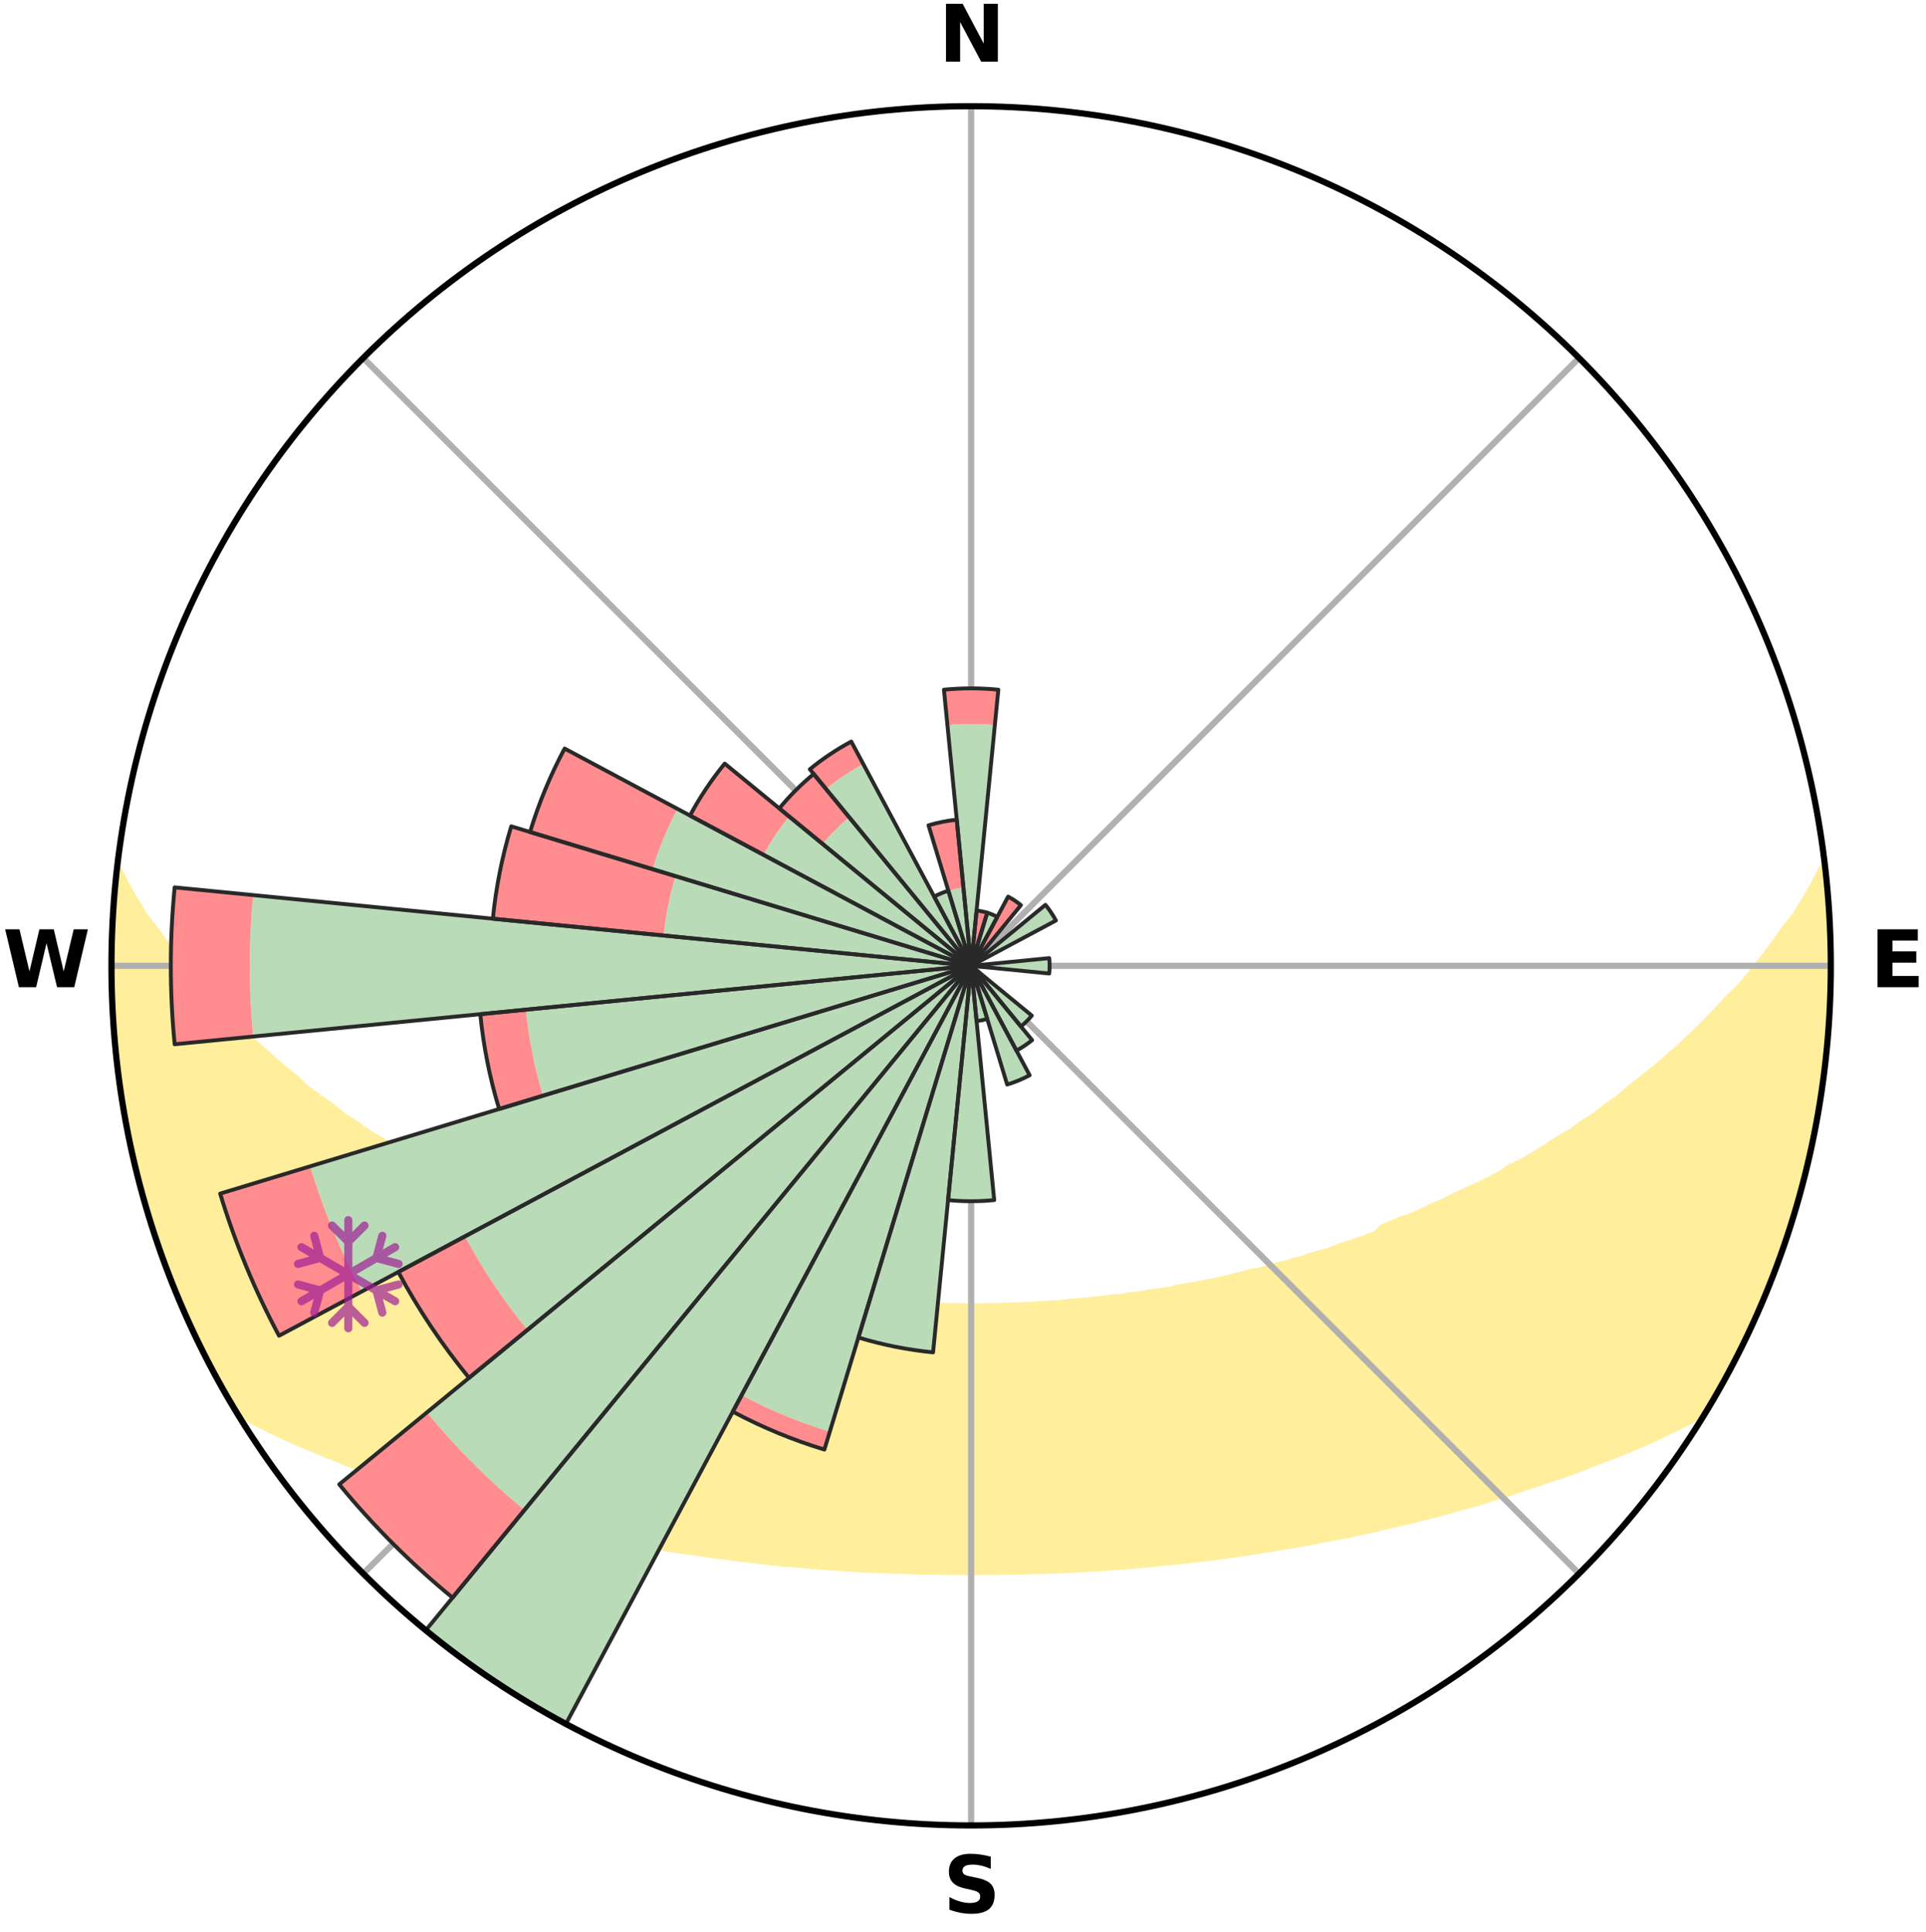 <?xml version="1.0" encoding="utf-8" standalone="no"?>
<!DOCTYPE svg PUBLIC "-//W3C//DTD SVG 1.1//EN"
  "http://www.w3.org/Graphics/SVG/1.1/DTD/svg11.dtd">
<svg xmlns:xlink="http://www.w3.org/1999/xlink" width="248.41pt" height="249.158pt" viewBox="0 0 248.41 249.158" xmlns="http://www.w3.org/2000/svg" version="1.1">
 <title>Ski Rose for 森吉山阿仁スキー場, Ani Ski Resort (Mt. Moriyoshi)</title>
 <defs>
  <style type="text/css">*{stroke-linejoin: round; stroke-linecap: butt}</style>
 </defs>
 <g id="figure_1">
  <g id="patch_1">
   <path d="M 0 249.158 
L 248.41 249.158 
L 248.41 0 
L 0 0 
z
" style="fill: #ffffff"/>
  </g>
  <g id="axes_1">
   <g id="patch_2">
    <path d="M 236.135 124.579 
C 236.135 110.018 233.267 95.599 227.695 82.147 
C 222.122 68.695 213.955 56.471 203.659 46.175 
C 193.363 35.879 181.139 27.711 167.687 22.139 
C 154.235 16.567 139.815 13.699 125.255 13.699 
C 110.694 13.699 96.275 16.567 82.823 22.139 
C 69.371 27.711 57.147 35.879 46.851 46.175 
C 36.555 56.471 28.387 68.695 22.815 82.147 
C 17.243 95.599 14.375 110.018 14.375 124.579 
C 14.375 139.14 17.243 153.559 22.815 167.011 
C 28.387 180.463 36.555 192.687 46.851 202.983 
C 57.147 213.279 69.371 221.447 82.823 227.019 
C 96.275 232.591 110.694 235.459 125.255 235.459 
C 139.815 235.459 154.235 232.591 167.687 227.019 
C 181.139 221.447 193.363 213.279 203.659 202.983 
C 213.955 192.687 222.122 180.463 227.695 167.011 
C 233.267 153.559 236.135 139.14 236.135 124.579 
M 125.255 124.579 
C 125.255 124.579 125.255 124.579 125.255 124.579 
C 125.255 124.579 125.255 124.579 125.255 124.579 
C 125.255 124.579 125.255 124.579 125.255 124.579 
C 125.255 124.579 125.255 124.579 125.255 124.579 
C 125.255 124.579 125.255 124.579 125.255 124.579 
C 125.255 124.579 125.255 124.579 125.255 124.579 
C 125.255 124.579 125.255 124.579 125.255 124.579 
C 125.255 124.579 125.255 124.579 125.255 124.579 
C 125.255 124.579 125.255 124.579 125.255 124.579 
C 125.255 124.579 125.255 124.579 125.255 124.579 
C 125.255 124.579 125.255 124.579 125.255 124.579 
C 125.255 124.579 125.255 124.579 125.255 124.579 
C 125.255 124.579 125.255 124.579 125.255 124.579 
C 125.255 124.579 125.255 124.579 125.255 124.579 
C 125.255 124.579 125.255 124.579 125.255 124.579 
C 125.255 124.579 125.255 124.579 125.255 124.579 
z
" style="fill: #ffffff"/>
   </g>
   <g id="PolyCollection_1">
    <defs>
     <path id="m686866be1f" d="M 235.236 -137.11 
L 235.037 -137.087 
L 233.997 -135.05 
L 232.858 -133.048 
L 231.643 -131.086 
L 230.141 -129.158 
L 228.819 -127.291 
L 227.455 -125.471 
L 226.055 -123.699 
L 224.621 -121.977 
L 222.922 -120.315 
L 221.429 -118.697 
L 219.91 -117.13 
L 218.367 -115.613 
L 216.802 -114.149 
L 215.217 -112.735 
L 213.613 -111.374 
L 211.994 -110.064 
L 210.359 -108.806 
L 208.939 -107.553 
L 207.279 -106.395 
L 205.833 -105.234 
L 204.156 -104.174 
L 202.691 -103.104 
L 201.002 -102.142 
L 199.525 -101.162 
L 198.043 -100.225 
L 196.557 -99.33 
L 194.861 -98.554 
L 193.578 -97.666 
L 192.089 -96.895 
L 190.602 -96.165 
L 189.117 -95.475 
L 187.637 -94.824 
L 186.351 -94.118 
L 184.88 -93.54 
L 183.599 -92.901 
L 182.32 -92.293 
L 180.87 -91.819 
L 179.602 -91.275 
L 178.34 -90.76 
L 177.576 -89.948 
L 176.346 -89.465 
L 175.098 -89.027 
L 173.858 -88.615 
L 172.627 -88.229 
L 171.551 -87.754 
L 170.336 -87.417 
L 169.133 -87.103 
L 168.074 -86.696 
L 166.891 -86.426 
L 165.845 -86.06 
L 164.684 -85.832 
L 163.653 -85.505 
L 162.628 -85.196 
L 161.503 -85.022 
L 160.495 -84.747 
L 159.495 -84.489 
L 158.502 -84.247 
L 157.517 -84.02 
L 156.54 -83.807 
L 155.572 -83.608 
L 154.612 -83.422 
L 153.66 -83.249 
L 152.718 -83.087 
L 151.784 -82.937 
L 150.923 -82.692 
L 150.004 -82.564 
L 149.093 -82.445 
L 148.192 -82.334 
L 147.35 -82.135 
L 146.463 -82.043 
L 145.585 -81.956 
L 144.756 -81.788 
L 143.892 -81.717 
L 143.037 -81.65 
L 142.221 -81.509 
L 141.379 -81.454 
L 140.57 -81.329 
L 139.741 -81.284 
L 138.94 -81.175 
L 138.123 -81.138 
L 137.328 -81.043 
L 136.536 -80.956 
L 135.734 -80.931 
L 134.948 -80.857 
L 134.154 -80.836 
L 133.374 -80.774 
L 132.594 -80.719 
L 131.812 -80.705 
L 131.037 -80.661 
L 130.26 -80.65 
L 129.488 -80.616 
L 128.717 -80.588 
L 127.946 -80.581 
L 127.177 -80.563 
L 126.408 -80.551 
L 125.639 -80.547 
L 124.871 -80.547 
L 124.102 -80.555 
L 123.333 -80.569 
L 122.564 -80.577 
L 121.794 -80.6 
L 121.023 -80.63 
L 120.249 -80.642 
L 119.476 -80.681 
L 118.701 -80.728 
L 117.92 -80.745 
L 117.141 -80.802 
L 116.352 -80.822 
L 115.569 -80.891 
L 114.784 -80.967 
L 113.983 -80.995 
L 113.193 -81.084 
L 112.381 -81.118 
L 111.584 -81.221 
L 110.761 -81.262 
L 109.957 -81.38 
L 109.122 -81.43 
L 108.311 -81.563 
L 107.463 -81.625 
L 106.643 -81.775 
L 105.782 -81.849 
L 104.912 -81.928 
L 104.079 -82.107 
L 103.195 -82.202 
L 102.301 -82.304 
L 101.456 -82.514 
L 100.548 -82.635 
L 99.631 -82.765 
L 98.705 -82.904 
L 97.841 -83.162 
L 96.902 -83.325 
L 95.953 -83.499 
L 94.996 -83.686 
L 94.03 -83.886 
L 93.056 -84.1 
L 92.074 -84.328 
L 91.084 -84.571 
L 90.087 -84.829 
L 88.976 -84.987 
L 87.96 -85.278 
L 86.938 -85.587 
L 85.79 -85.797 
L 84.752 -86.144 
L 83.709 -86.509 
L 82.53 -86.779 
L 81.473 -87.186 
L 80.273 -87.499 
L 79.062 -87.836 
L 77.989 -88.31 
L 76.761 -88.696 
L 75.525 -89.107 
L 74.28 -89.545 
L 73.027 -90.01 
L 71.768 -90.504 
L 70.503 -91.027 
L 69.233 -91.58 
L 67.781 -92.062 
L 66.5 -92.678 
L 65.217 -93.325 
L 63.745 -93.911 
L 62.266 -94.535 
L 60.976 -95.285 
L 59.49 -95.984 
L 58.002 -96.722 
L 56.512 -97.501 
L 55.022 -98.32 
L 53.533 -99.181 
L 52.047 -100.084 
L 50.565 -101.029 
L 49.088 -102.017 
L 47.399 -102.988 
L 45.935 -104.066 
L 44.258 -105.133 
L 42.813 -106.302 
L 41.155 -107.469 
L 39.508 -108.687 
L 38.102 -109.995 
L 36.484 -111.312 
L 34.883 -112.681 
L 33.299 -114.102 
L 31.736 -115.574 
L 30.195 -117.098 
L 28.679 -118.672 
L 27.188 -120.297 
L 25.493 -121.967 
L 24.062 -123.696 
L 22.666 -125.474 
L 21.307 -127.301 
L 19.99 -129.175 
L 18.496 -131.109 
L 17.293 -133.076 
L 16.17 -135.083 
L 15.153 -137.124 
L 15.153 -137.124 
L 15.153 -137.124 
L 14.945 -135.201 
L 14.773 -133.274 
L 14.632 -131.345 
L 14.522 -129.414 
L 14.446 -127.481 
L 14.401 -125.546 
L 14.389 -123.612 
L 14.415 -121.677 
L 14.657 -119.75 
L 14.738 -117.82 
L 14.85 -115.89 
L 14.992 -113.962 
L 15.163 -112.036 
L 15.365 -110.112 
L 15.596 -108.19 
L 16.051 -106.305 
L 16.34 -104.393 
L 16.659 -102.485 
L 17.008 -100.581 
L 17.576 -98.728 
L 17.984 -96.837 
L 18.423 -94.952 
L 19.076 -93.127 
L 19.539 -91.247 
L 20.247 -89.444 
L 20.768 -87.578 
L 21.532 -85.799 
L 22.115 -83.951 
L 22.938 -82.198 
L 23.59 -80.374 
L 24.446 -78.638 
L 25.177 -76.845 
L 26.093 -75.139 
L 26.909 -73.384 
L 27.86 -71.698 
L 28.754 -69.981 
L 29.718 -68.303 
L 30.959 -66.795 
L 32.948 -65.773 
L 34.902 -64.776 
L 36.878 -63.839 
L 38.864 -62.957 
L 40.852 -62.124 
L 42.837 -61.338 
L 44.746 -60.539 
L 46.718 -59.839 
L 48.61 -59.119 
L 50.498 -58.439 
L 52.372 -57.794 
L 54.239 -57.187 
L 56.091 -56.612 
L 57.933 -56.072 
L 59.705 -55.504 
L 61.519 -55.024 
L 63.268 -54.515 
L 65.005 -54.036 
L 66.73 -53.583 
L 68.443 -53.157 
L 70.144 -52.757 
L 71.79 -52.325 
L 73.465 -51.972 
L 75.126 -51.642 
L 76.736 -51.275 
L 78.338 -50.934 
L 79.926 -50.61 
L 81.536 -50.359 
L 83.103 -50.076 
L 84.657 -49.807 
L 86.175 -49.508 
L 87.711 -49.277 
L 89.233 -49.057 
L 90.746 -48.856 
L 92.228 -48.623 
L 93.719 -48.446 
L 95.185 -48.241 
L 96.658 -48.093 
L 98.107 -47.916 
L 99.549 -47.751 
L 100.983 -47.599 
L 102.42 -47.49 
L 103.84 -47.36 
L 105.254 -47.24 
L 106.661 -47.131 
L 108.063 -47.033 
L 109.46 -46.943 
L 110.851 -46.863 
L 112.238 -46.792 
L 113.62 -46.73 
L 114.999 -46.675 
L 116.374 -46.629 
L 117.744 -46.58 
L 119.114 -46.55 
L 120.481 -46.528 
L 121.846 -46.513 
L 123.21 -46.505 
L 124.573 -46.504 
L 125.936 -46.504 
L 127.299 -46.504 
L 128.663 -46.512 
L 130.029 -46.526 
L 131.395 -46.555 
L 132.765 -46.586 
L 134.137 -46.625 
L 135.512 -46.671 
L 136.89 -46.724 
L 138.273 -46.787 
L 139.66 -46.857 
L 141.051 -46.937 
L 142.448 -47.025 
L 143.85 -47.124 
L 145.258 -47.232 
L 146.672 -47.351 
L 148.092 -47.481 
L 149.519 -47.622 
L 150.953 -47.775 
L 152.407 -47.904 
L 153.856 -48.082 
L 155.33 -48.23 
L 156.795 -48.434 
L 158.287 -48.61 
L 159.77 -48.843 
L 161.283 -49.044 
L 162.783 -49.309 
L 164.315 -49.544 
L 165.86 -49.793 
L 167.415 -50.061 
L 168.982 -50.344 
L 170.559 -50.649 
L 172.148 -50.971 
L 173.784 -51.26 
L 175.395 -51.625 
L 177.056 -51.956 
L 178.691 -52.364 
L 180.378 -52.741 
L 182.079 -53.141 
L 183.793 -53.567 
L 185.519 -54.019 
L 187.257 -54.499 
L 189.006 -55.007 
L 190.821 -55.487 
L 192.593 -56.055 
L 194.436 -56.595 
L 196.228 -57.228 
L 198.091 -57.837 
L 199.966 -58.48 
L 201.918 -59.102 
L 203.812 -59.822 
L 205.714 -60.579 
L 207.693 -61.322 
L 209.679 -62.108 
L 211.667 -62.942 
L 213.653 -63.825 
L 215.629 -64.762 
L 217.583 -65.759 
L 219.499 -66.826 
L 220.789 -68.305 
L 221.755 -69.982 
L 222.698 -71.672 
L 223.59 -73.389 
L 224.47 -75.112 
L 225.299 -76.861 
L 226.127 -78.609 
L 226.938 -80.366 
L 227.579 -82.195 
L 228.316 -83.982 
L 229.003 -85.789 
L 229.639 -87.615 
L 230.405 -89.396 
L 230.907 -91.267 
L 231.523 -93.101 
L 232.004 -94.975 
L 232.575 -96.824 
L 233.032 -98.704 
L 233.428 -100.598 
L 233.853 -102.484 
L 234.235 -104.381 
L 234.575 -106.285 
L 234.873 -108.197 
L 235.129 -110.114 
L 235.344 -112.036 
L 235.519 -113.962 
L 235.771 -115.881 
L 235.871 -117.813 
L 235.933 -119.747 
L 236.079 -121.677 
L 236.068 -123.612 
L 236.098 -125.546 
L 236.016 -127.479 
L 236.024 -129.415 
L 235.875 -131.345 
L 235.77 -133.277 
L 235.558 -135.2 
L 235.236 -137.11 
z
" style="stroke: #ffee9c"/>
    </defs>
    <g clip-path="url(#p2219e133fe)">
     <use xlink:href="#m686866be1f" x="0" y="249.158" style="fill: #ffee9c; stroke: #ffee9c"/>
    </g>
   </g>
   <g id="matplotlib.axis_1">
    <g id="xtick_1">
     <g id="line2d_1">
      <path d="M 125.255 124.579 
L 125.255 13.699 
" clip-path="url(#p2219e133fe)" style="fill: none; stroke: #b0b0b0; stroke-width: 0.8; stroke-linecap: square"/>
     </g>
     <g id="text_1">
      <!-- N -->
      <g transform="translate(121.07 7.958) scale(0.1 -0.1)">
       <defs>
        <path id="DejaVuSans-Bold-4e" d="M 588 4666 
L 1931 4666 
L 3628 1466 
L 3628 4666 
L 4769 4666 
L 4769 0 
L 3425 0 
L 1728 3200 
L 1728 0 
L 588 0 
L 588 4666 
z
" transform="scale(0.016)"/>
       </defs>
       <use xlink:href="#DejaVuSans-Bold-4e"/>
      </g>
     </g>
    </g>
    <g id="xtick_2">
     <g id="line2d_2">
      <path d="M 125.255 124.579 
L 203.659 46.175 
" clip-path="url(#p2219e133fe)" style="fill: none; stroke: #b0b0b0; stroke-width: 0.8; stroke-linecap: square"/>
     </g>
    </g>
    <g id="xtick_3">
     <g id="line2d_3">
      <path d="M 125.255 124.579 
L 236.135 124.579 
" clip-path="url(#p2219e133fe)" style="fill: none; stroke: #b0b0b0; stroke-width: 0.8; stroke-linecap: square"/>
     </g>
     <g id="text_2">
      <!-- E -->
      <g transform="translate(241.219 127.338) scale(0.1 -0.1)">
       <defs>
        <path id="DejaVuSans-Bold-45" d="M 588 4666 
L 3834 4666 
L 3834 3756 
L 1791 3756 
L 1791 2888 
L 3713 2888 
L 3713 1978 
L 1791 1978 
L 1791 909 
L 3903 909 
L 3903 0 
L 588 0 
L 588 4666 
z
" transform="scale(0.016)"/>
       </defs>
       <use xlink:href="#DejaVuSans-Bold-45"/>
      </g>
     </g>
    </g>
    <g id="xtick_4">
     <g id="line2d_4">
      <path d="M 125.255 124.579 
L 203.659 202.983 
" clip-path="url(#p2219e133fe)" style="fill: none; stroke: #b0b0b0; stroke-width: 0.8; stroke-linecap: square"/>
     </g>
    </g>
    <g id="xtick_5">
     <g id="line2d_5">
      <path d="M 125.255 124.579 
L 125.255 235.459 
" clip-path="url(#p2219e133fe)" style="fill: none; stroke: #b0b0b0; stroke-width: 0.8; stroke-linecap: square"/>
     </g>
     <g id="text_3">
      <!-- S -->
      <g transform="translate(121.654 246.718) scale(0.1 -0.1)">
       <defs>
        <path id="DejaVuSans-Bold-53" d="M 3834 4519 
L 3834 3531 
Q 3450 3703 3084 3790 
Q 2719 3878 2394 3878 
Q 1963 3878 1756 3759 
Q 1550 3641 1550 3391 
Q 1550 3203 1689 3098 
Q 1828 2994 2194 2919 
L 2706 2816 
Q 3484 2659 3812 2340 
Q 4141 2022 4141 1434 
Q 4141 663 3683 286 
Q 3225 -91 2284 -91 
Q 1841 -91 1394 -6 
Q 947 78 500 244 
L 500 1259 
Q 947 1022 1364 901 
Q 1781 781 2169 781 
Q 2563 781 2772 912 
Q 2981 1044 2981 1288 
Q 2981 1506 2839 1625 
Q 2697 1744 2272 1838 
L 1806 1941 
Q 1106 2091 782 2419 
Q 459 2747 459 3303 
Q 459 4000 909 4375 
Q 1359 4750 2203 4750 
Q 2588 4750 2994 4692 
Q 3400 4634 3834 4519 
z
" transform="scale(0.016)"/>
       </defs>
       <use xlink:href="#DejaVuSans-Bold-53"/>
      </g>
     </g>
    </g>
    <g id="xtick_6">
     <g id="line2d_6">
      <path d="M 125.255 124.579 
L 46.851 202.983 
" clip-path="url(#p2219e133fe)" style="fill: none; stroke: #b0b0b0; stroke-width: 0.8; stroke-linecap: square"/>
     </g>
    </g>
    <g id="xtick_7">
     <g id="line2d_7">
      <path d="M 125.255 124.579 
L 14.375 124.579 
" clip-path="url(#p2219e133fe)" style="fill: none; stroke: #b0b0b0; stroke-width: 0.8; stroke-linecap: square"/>
     </g>
     <g id="text_4">
      <!-- W -->
      <g transform="translate(0.36 127.338) scale(0.1 -0.1)">
       <defs>
        <path id="DejaVuSans-Bold-57" d="M 191 4666 
L 1344 4666 
L 2150 1275 
L 2950 4666 
L 4109 4666 
L 4909 1275 
L 5716 4666 
L 6859 4666 
L 5759 0 
L 4372 0 
L 3525 3547 
L 2688 0 
L 1300 0 
L 191 4666 
z
" transform="scale(0.016)"/>
       </defs>
       <use xlink:href="#DejaVuSans-Bold-57"/>
      </g>
     </g>
    </g>
    <g id="xtick_8">
     <g id="line2d_8">
      <path d="M 125.255 124.579 
L 46.851 46.175 
" clip-path="url(#p2219e133fe)" style="fill: none; stroke: #b0b0b0; stroke-width: 0.8; stroke-linecap: square"/>
     </g>
    </g>
   </g>
   <g id="matplotlib.axis_2"/>
   <g id="patch_3">
    <path d="M 125.255 124.579 
C 125.255 124.579 125.255 124.579 125.255 124.579 
C 125.255 124.579 125.255 124.579 125.255 124.579 
L 125.255 124.579 
C 125.255 124.579 125.255 124.579 125.255 124.579 
C 125.255 124.579 125.255 124.579 125.255 124.579 
z
" clip-path="url(#p2219e133fe)" style="fill: #d9d9d9"/>
   </g>
   <g id="patch_4">
    <path d="M 125.255 124.579 
C 125.255 124.579 125.255 124.579 125.255 124.579 
C 125.255 124.579 125.255 124.579 125.255 124.579 
L 125.255 124.579 
C 125.255 124.579 125.255 124.579 125.255 124.579 
C 125.255 124.579 125.255 124.579 125.255 124.579 
z
" clip-path="url(#p2219e133fe)" style="fill: #d9d9d9"/>
   </g>
   <g id="patch_5">
    <path d="M 125.255 124.579 
C 125.255 124.579 125.255 124.579 125.255 124.579 
C 125.255 124.579 125.255 124.579 125.255 124.579 
L 125.255 124.579 
C 125.255 124.579 125.255 124.579 125.255 124.579 
C 125.255 124.579 125.255 124.579 125.255 124.579 
z
" clip-path="url(#p2219e133fe)" style="fill: #d9d9d9"/>
   </g>
   <g id="patch_6">
    <path d="M 125.255 124.579 
C 125.255 124.579 125.255 124.579 125.255 124.579 
C 125.255 124.579 125.255 124.579 125.255 124.579 
L 125.255 124.579 
C 125.255 124.579 125.255 124.579 125.255 124.579 
C 125.255 124.579 125.255 124.579 125.255 124.579 
z
" clip-path="url(#p2219e133fe)" style="fill: #d9d9d9"/>
   </g>
   <g id="patch_7">
    <path d="M 125.255 124.579 
C 125.255 124.579 125.255 124.579 125.255 124.579 
C 125.255 124.579 125.255 124.579 125.255 124.579 
L 125.255 124.579 
C 125.255 124.579 125.255 124.579 125.255 124.579 
C 125.255 124.579 125.255 124.579 125.255 124.579 
z
" clip-path="url(#p2219e133fe)" style="fill: #d9d9d9"/>
   </g>
   <g id="patch_8">
    <path d="M 125.255 124.579 
C 125.255 124.579 125.255 124.579 125.255 124.579 
C 125.255 124.579 125.255 124.579 125.255 124.579 
L 125.255 124.579 
C 125.255 124.579 125.255 124.579 125.255 124.579 
C 125.255 124.579 125.255 124.579 125.255 124.579 
z
" clip-path="url(#p2219e133fe)" style="fill: #d9d9d9"/>
   </g>
   <g id="patch_9">
    <path d="M 125.255 124.579 
C 125.255 124.579 125.255 124.579 125.255 124.579 
C 125.255 124.579 125.255 124.579 125.255 124.579 
L 125.255 124.579 
C 125.255 124.579 125.255 124.579 125.255 124.579 
C 125.255 124.579 125.255 124.579 125.255 124.579 
z
" clip-path="url(#p2219e133fe)" style="fill: #d9d9d9"/>
   </g>
   <g id="patch_10">
    <path d="M 125.255 124.579 
C 125.255 124.579 125.255 124.579 125.255 124.579 
C 125.255 124.579 125.255 124.579 125.255 124.579 
L 125.255 124.579 
C 125.255 124.579 125.255 124.579 125.255 124.579 
C 125.255 124.579 125.255 124.579 125.255 124.579 
z
" clip-path="url(#p2219e133fe)" style="fill: #d9d9d9"/>
   </g>
   <g id="patch_11">
    <path d="M 125.255 124.579 
C 125.255 124.579 125.255 124.579 125.255 124.579 
C 125.255 124.579 125.255 124.579 125.255 124.579 
L 125.255 124.579 
C 125.255 124.579 125.255 124.579 125.255 124.579 
C 125.255 124.579 125.255 124.579 125.255 124.579 
z
" clip-path="url(#p2219e133fe)" style="fill: #d9d9d9"/>
   </g>
   <g id="patch_12">
    <path d="M 125.255 124.579 
C 125.255 124.579 125.255 124.579 125.255 124.579 
C 125.255 124.579 125.255 124.579 125.255 124.579 
L 125.255 124.579 
C 125.255 124.579 125.255 124.579 125.255 124.579 
C 125.255 124.579 125.255 124.579 125.255 124.579 
z
" clip-path="url(#p2219e133fe)" style="fill: #d9d9d9"/>
   </g>
   <g id="patch_13">
    <path d="M 125.255 124.579 
C 125.255 124.579 125.255 124.579 125.255 124.579 
C 125.255 124.579 125.255 124.579 125.255 124.579 
L 125.255 124.579 
C 125.255 124.579 125.255 124.579 125.255 124.579 
C 125.255 124.579 125.255 124.579 125.255 124.579 
z
" clip-path="url(#p2219e133fe)" style="fill: #d9d9d9"/>
   </g>
   <g id="patch_14">
    <path d="M 125.255 124.579 
C 125.255 124.579 125.255 124.579 125.255 124.579 
C 125.255 124.579 125.255 124.579 125.255 124.579 
L 125.255 124.579 
C 125.255 124.579 125.255 124.579 125.255 124.579 
C 125.255 124.579 125.255 124.579 125.255 124.579 
z
" clip-path="url(#p2219e133fe)" style="fill: #d9d9d9"/>
   </g>
   <g id="patch_15">
    <path d="M 125.255 124.579 
C 125.255 124.579 125.255 124.579 125.255 124.579 
C 125.255 124.579 125.255 124.579 125.255 124.579 
L 125.255 124.579 
C 125.255 124.579 125.255 124.579 125.255 124.579 
C 125.255 124.579 125.255 124.579 125.255 124.579 
z
" clip-path="url(#p2219e133fe)" style="fill: #d9d9d9"/>
   </g>
   <g id="patch_16">
    <path d="M 125.255 124.579 
C 125.255 124.579 125.255 124.579 125.255 124.579 
C 125.255 124.579 125.255 124.579 125.255 124.579 
L 125.255 124.579 
C 125.255 124.579 125.255 124.579 125.255 124.579 
C 125.255 124.579 125.255 124.579 125.255 124.579 
z
" clip-path="url(#p2219e133fe)" style="fill: #d9d9d9"/>
   </g>
   <g id="patch_17">
    <path d="M 125.255 124.579 
C 125.255 124.579 125.255 124.579 125.255 124.579 
C 125.255 124.579 125.255 124.579 125.255 124.579 
L 125.255 124.579 
C 125.255 124.579 125.255 124.579 125.255 124.579 
C 125.255 124.579 125.255 124.579 125.255 124.579 
z
" clip-path="url(#p2219e133fe)" style="fill: #d9d9d9"/>
   </g>
   <g id="patch_18">
    <path d="M 125.255 124.579 
C 125.255 124.579 125.255 124.579 125.255 124.579 
C 125.255 124.579 125.255 124.579 125.255 124.579 
L 125.255 124.579 
C 125.255 124.579 125.255 124.579 125.255 124.579 
C 125.255 124.579 125.255 124.579 125.255 124.579 
z
" clip-path="url(#p2219e133fe)" style="fill: #d9d9d9"/>
   </g>
   <g id="patch_19">
    <path d="M 125.255 124.579 
C 125.255 124.579 125.255 124.579 125.255 124.579 
C 125.255 124.579 125.255 124.579 125.255 124.579 
L 125.255 124.579 
C 125.255 124.579 125.255 124.579 125.255 124.579 
C 125.255 124.579 125.255 124.579 125.255 124.579 
z
" clip-path="url(#p2219e133fe)" style="fill: #d9d9d9"/>
   </g>
   <g id="patch_20">
    <path d="M 125.255 124.579 
C 125.255 124.579 125.255 124.579 125.255 124.579 
C 125.255 124.579 125.255 124.579 125.255 124.579 
L 125.255 124.579 
C 125.255 124.579 125.255 124.579 125.255 124.579 
C 125.255 124.579 125.255 124.579 125.255 124.579 
z
" clip-path="url(#p2219e133fe)" style="fill: #d9d9d9"/>
   </g>
   <g id="patch_21">
    <path d="M 125.255 124.579 
C 125.255 124.579 125.255 124.579 125.255 124.579 
C 125.255 124.579 125.255 124.579 125.255 124.579 
L 125.255 124.579 
C 125.255 124.579 125.255 124.579 125.255 124.579 
C 125.255 124.579 125.255 124.579 125.255 124.579 
z
" clip-path="url(#p2219e133fe)" style="fill: #d9d9d9"/>
   </g>
   <g id="patch_22">
    <path d="M 125.255 124.579 
C 125.255 124.579 125.255 124.579 125.255 124.579 
C 125.255 124.579 125.255 124.579 125.255 124.579 
L 125.255 124.579 
C 125.255 124.579 125.255 124.579 125.255 124.579 
C 125.255 124.579 125.255 124.579 125.255 124.579 
z
" clip-path="url(#p2219e133fe)" style="fill: #d9d9d9"/>
   </g>
   <g id="patch_23">
    <path d="M 125.255 124.579 
C 125.255 124.579 125.255 124.579 125.255 124.579 
C 125.255 124.579 125.255 124.579 125.255 124.579 
L 125.255 124.579 
C 125.255 124.579 125.255 124.579 125.255 124.579 
C 125.255 124.579 125.255 124.579 125.255 124.579 
z
" clip-path="url(#p2219e133fe)" style="fill: #d9d9d9"/>
   </g>
   <g id="patch_24">
    <path d="M 125.255 124.579 
C 125.255 124.579 125.255 124.579 125.255 124.579 
C 125.255 124.579 125.255 124.579 125.255 124.579 
L 125.255 124.579 
C 125.255 124.579 125.255 124.579 125.255 124.579 
C 125.255 124.579 125.255 124.579 125.255 124.579 
z
" clip-path="url(#p2219e133fe)" style="fill: #d9d9d9"/>
   </g>
   <g id="patch_25">
    <path d="M 125.255 124.579 
C 125.255 124.579 125.255 124.579 125.255 124.579 
C 125.255 124.579 125.255 124.579 125.255 124.579 
L 125.255 124.579 
C 125.255 124.579 125.255 124.579 125.255 124.579 
C 125.255 124.579 125.255 124.579 125.255 124.579 
z
" clip-path="url(#p2219e133fe)" style="fill: #d9d9d9"/>
   </g>
   <g id="patch_26">
    <path d="M 125.255 124.579 
C 125.255 124.579 125.255 124.579 125.255 124.579 
C 125.255 124.579 125.255 124.579 125.255 124.579 
L 125.255 124.579 
C 125.255 124.579 125.255 124.579 125.255 124.579 
C 125.255 124.579 125.255 124.579 125.255 124.579 
z
" clip-path="url(#p2219e133fe)" style="fill: #d9d9d9"/>
   </g>
   <g id="patch_27">
    <path d="M 125.255 124.579 
C 125.255 124.579 125.255 124.579 125.255 124.579 
C 125.255 124.579 125.255 124.579 125.255 124.579 
L 125.255 124.579 
C 125.255 124.579 125.255 124.579 125.255 124.579 
C 125.255 124.579 125.255 124.579 125.255 124.579 
z
" clip-path="url(#p2219e133fe)" style="fill: #d9d9d9"/>
   </g>
   <g id="patch_28">
    <path d="M 125.255 124.579 
C 125.255 124.579 125.255 124.579 125.255 124.579 
C 125.255 124.579 125.255 124.579 125.255 124.579 
L 125.255 124.579 
C 125.255 124.579 125.255 124.579 125.255 124.579 
C 125.255 124.579 125.255 124.579 125.255 124.579 
z
" clip-path="url(#p2219e133fe)" style="fill: #d9d9d9"/>
   </g>
   <g id="patch_29">
    <path d="M 125.255 124.579 
C 125.255 124.579 125.255 124.579 125.255 124.579 
C 125.255 124.579 125.255 124.579 125.255 124.579 
L 125.255 124.579 
C 125.255 124.579 125.255 124.579 125.255 124.579 
C 125.255 124.579 125.255 124.579 125.255 124.579 
z
" clip-path="url(#p2219e133fe)" style="fill: #d9d9d9"/>
   </g>
   <g id="patch_30">
    <path d="M 125.255 124.579 
C 125.255 124.579 125.255 124.579 125.255 124.579 
C 125.255 124.579 125.255 124.579 125.255 124.579 
L 125.255 124.579 
C 125.255 124.579 125.255 124.579 125.255 124.579 
C 125.255 124.579 125.255 124.579 125.255 124.579 
z
" clip-path="url(#p2219e133fe)" style="fill: #d9d9d9"/>
   </g>
   <g id="patch_31">
    <path d="M 125.255 124.579 
C 125.255 124.579 125.255 124.579 125.255 124.579 
C 125.255 124.579 125.255 124.579 125.255 124.579 
L 125.255 124.579 
C 125.255 124.579 125.255 124.579 125.255 124.579 
C 125.255 124.579 125.255 124.579 125.255 124.579 
z
" clip-path="url(#p2219e133fe)" style="fill: #d9d9d9"/>
   </g>
   <g id="patch_32">
    <path d="M 125.255 124.579 
C 125.255 124.579 125.255 124.579 125.255 124.579 
C 125.255 124.579 125.255 124.579 125.255 124.579 
L 125.255 124.579 
C 125.255 124.579 125.255 124.579 125.255 124.579 
C 125.255 124.579 125.255 124.579 125.255 124.579 
z
" clip-path="url(#p2219e133fe)" style="fill: #d9d9d9"/>
   </g>
   <g id="patch_33">
    <path d="M 125.255 124.579 
C 125.255 124.579 125.255 124.579 125.255 124.579 
C 125.255 124.579 125.255 124.579 125.255 124.579 
L 125.255 124.579 
C 125.255 124.579 125.255 124.579 125.255 124.579 
C 125.255 124.579 125.255 124.579 125.255 124.579 
z
" clip-path="url(#p2219e133fe)" style="fill: #d9d9d9"/>
   </g>
   <g id="patch_34">
    <path d="M 125.255 124.579 
C 125.255 124.579 125.255 124.579 125.255 124.579 
C 125.255 124.579 125.255 124.579 125.255 124.579 
L 125.255 124.579 
C 125.255 124.579 125.255 124.579 125.255 124.579 
C 125.255 124.579 125.255 124.579 125.255 124.579 
z
" clip-path="url(#p2219e133fe)" style="fill: #d9d9d9"/>
   </g>
   <g id="patch_35">
    <path d="M 125.255 124.579 
C 125.255 124.579 125.255 124.579 125.255 124.579 
C 125.255 124.579 125.255 124.579 125.255 124.579 
L 128.313 93.531 
C 127.297 93.431 126.276 93.381 125.255 93.381 
C 124.234 93.381 123.213 93.431 122.197 93.531 
z
" clip-path="url(#p2219e133fe)" style="fill: #badbb8"/>
   </g>
   <g id="patch_36">
    <path d="M 125.255 124.579 
C 125.255 124.579 125.255 124.579 125.255 124.579 
C 125.255 124.579 125.255 124.579 125.255 124.579 
L 125.255 124.579 
C 125.255 124.579 125.255 124.579 125.255 124.579 
C 125.255 124.579 125.255 124.579 125.255 124.579 
z
" clip-path="url(#p2219e133fe)" style="fill: #badbb8"/>
   </g>
   <g id="patch_37">
    <path d="M 125.255 124.579 
C 125.255 124.579 125.255 124.579 125.255 124.579 
C 125.255 124.579 125.255 124.579 125.255 124.579 
L 128.629 118.267 
C 128.422 118.156 128.21 118.056 127.994 117.967 
C 127.777 117.877 127.557 117.798 127.332 117.73 
z
" clip-path="url(#p2219e133fe)" style="fill: #badbb8"/>
   </g>
   <g id="patch_38">
    <path d="M 125.255 124.579 
C 125.255 124.579 125.255 124.579 125.255 124.579 
C 125.255 124.579 125.255 124.579 125.255 124.579 
L 125.255 124.579 
C 125.255 124.579 125.255 124.579 125.255 124.579 
C 125.255 124.579 125.255 124.579 125.255 124.579 
z
" clip-path="url(#p2219e133fe)" style="fill: #badbb8"/>
   </g>
   <g id="patch_39">
    <path d="M 125.255 124.579 
C 125.255 124.579 125.255 124.579 125.255 124.579 
C 125.255 124.579 125.255 124.579 125.255 124.579 
L 125.255 124.579 
C 125.255 124.579 125.255 124.579 125.255 124.579 
C 125.255 124.579 125.255 124.579 125.255 124.579 
z
" clip-path="url(#p2219e133fe)" style="fill: #badbb8"/>
   </g>
   <g id="patch_40">
    <path d="M 125.255 124.579 
C 125.255 124.579 125.255 124.579 125.255 124.579 
C 125.255 124.579 125.255 124.579 125.255 124.579 
L 136.188 118.735 
C 135.997 118.377 135.788 118.029 135.562 117.692 
C 135.337 117.354 135.095 117.028 134.838 116.715 
z
" clip-path="url(#p2219e133fe)" style="fill: #badbb8"/>
   </g>
   <g id="patch_41">
    <path d="M 125.255 124.579 
C 125.255 124.579 125.255 124.579 125.255 124.579 
C 125.255 124.579 125.255 124.579 125.255 124.579 
L 125.255 124.579 
C 125.255 124.579 125.255 124.579 125.255 124.579 
C 125.255 124.579 125.255 124.579 125.255 124.579 
z
" clip-path="url(#p2219e133fe)" style="fill: #badbb8"/>
   </g>
   <g id="patch_42">
    <path d="M 125.255 124.579 
C 125.255 124.579 125.255 124.579 125.255 124.579 
C 125.255 124.579 125.255 124.579 125.255 124.579 
L 125.255 124.579 
C 125.255 124.579 125.255 124.579 125.255 124.579 
C 125.255 124.579 125.255 124.579 125.255 124.579 
z
" clip-path="url(#p2219e133fe)" style="fill: #badbb8"/>
   </g>
   <g id="patch_43">
    <path d="M 125.255 124.579 
C 125.255 124.579 125.255 124.579 125.255 124.579 
C 125.255 124.579 125.255 124.579 125.255 124.579 
L 135.328 125.571 
C 135.36 125.241 135.377 124.91 135.377 124.579 
C 135.377 124.248 135.36 123.917 135.328 123.587 
z
" clip-path="url(#p2219e133fe)" style="fill: #badbb8"/>
   </g>
   <g id="patch_44">
    <path d="M 125.255 124.579 
C 125.255 124.579 125.255 124.579 125.255 124.579 
C 125.255 124.579 125.255 124.579 125.255 124.579 
L 125.255 124.579 
C 125.255 124.579 125.255 124.579 125.255 124.579 
C 125.255 124.579 125.255 124.579 125.255 124.579 
z
" clip-path="url(#p2219e133fe)" style="fill: #badbb8"/>
   </g>
   <g id="patch_45">
    <path d="M 125.255 124.579 
C 125.255 124.579 125.255 124.579 125.255 124.579 
C 125.255 124.579 125.255 124.579 125.255 124.579 
L 125.255 124.579 
C 125.255 124.579 125.255 124.579 125.255 124.579 
C 125.255 124.579 125.255 124.579 125.255 124.579 
z
" clip-path="url(#p2219e133fe)" style="fill: #badbb8"/>
   </g>
   <g id="patch_46">
    <path d="M 125.255 124.579 
C 125.255 124.579 125.255 124.579 125.255 124.579 
C 125.255 124.579 125.255 124.579 125.255 124.579 
L 125.255 124.579 
C 125.255 124.579 125.255 124.579 125.255 124.579 
C 125.255 124.579 125.255 124.579 125.255 124.579 
z
" clip-path="url(#p2219e133fe)" style="fill: #badbb8"/>
   </g>
   <g id="patch_47">
    <path d="M 125.255 124.579 
C 125.255 124.579 125.255 124.579 125.255 124.579 
C 125.255 124.579 125.255 124.579 125.255 124.579 
L 131.676 132.403 
C 131.932 132.193 132.178 131.971 132.412 131.736 
C 132.646 131.502 132.869 131.256 133.079 131 
z
" clip-path="url(#p2219e133fe)" style="fill: #badbb8"/>
   </g>
   <g id="patch_48">
    <path d="M 125.255 124.579 
C 125.255 124.579 125.255 124.579 125.255 124.579 
C 125.255 124.579 125.255 124.579 125.255 124.579 
L 131.099 135.512 
C 131.456 135.321 131.805 135.112 132.142 134.887 
C 132.479 134.661 132.806 134.419 133.119 134.162 
z
" clip-path="url(#p2219e133fe)" style="fill: #badbb8"/>
   </g>
   <g id="patch_49">
    <path d="M 125.255 124.579 
C 125.255 124.579 125.255 124.579 125.255 124.579 
C 125.255 124.579 125.255 124.579 125.255 124.579 
L 129.901 139.894 
C 130.402 139.742 130.895 139.565 131.379 139.365 
C 131.863 139.165 132.337 138.94 132.799 138.693 
z
" clip-path="url(#p2219e133fe)" style="fill: #badbb8"/>
   </g>
   <g id="patch_50">
    <path d="M 125.255 124.579 
C 125.255 124.579 125.255 124.579 125.255 124.579 
C 125.255 124.579 125.255 124.579 125.255 124.579 
L 125.956 131.702 
C 126.19 131.679 126.421 131.645 126.651 131.599 
C 126.881 131.553 127.108 131.496 127.332 131.428 
z
" clip-path="url(#p2219e133fe)" style="fill: #badbb8"/>
   </g>
   <g id="patch_51">
    <path d="M 125.255 124.579 
C 125.255 124.579 125.255 124.579 125.255 124.579 
C 125.255 124.579 125.255 124.579 125.255 124.579 
L 122.278 154.799 
C 123.268 154.896 124.261 154.945 125.255 154.945 
C 126.249 154.945 127.242 154.896 128.231 154.799 
z
" clip-path="url(#p2219e133fe)" style="fill: #badbb8"/>
   </g>
   <g id="patch_52">
    <path d="M 125.255 124.579 
C 125.255 124.579 125.255 124.579 125.255 124.579 
C 125.255 124.579 125.255 124.579 125.255 124.579 
L 110.711 172.523 
C 112.281 172.999 113.872 173.397 115.481 173.717 
C 117.089 174.037 118.712 174.278 120.344 174.439 
z
" clip-path="url(#p2219e133fe)" style="fill: #badbb8"/>
   </g>
   <g id="patch_53">
    <path d="M 125.255 124.579 
C 125.255 124.579 125.255 124.579 125.255 124.579 
C 125.255 124.579 125.255 124.579 125.255 124.579 
L 95.649 179.968 
C 97.462 180.937 99.321 181.816 101.22 182.603 
C 103.12 183.39 105.056 184.083 107.024 184.68 
z
" clip-path="url(#p2219e133fe)" style="fill: #badbb8"/>
   </g>
   <g id="patch_54">
    <path d="M 125.255 124.579 
C 125.255 124.579 125.255 124.579 125.255 124.579 
C 125.255 124.579 125.255 124.579 125.255 124.579 
L 54.913 210.29 
C 57.719 212.593 60.636 214.756 63.653 216.772 
C 66.671 218.789 69.786 220.656 72.986 222.366 
z
" clip-path="url(#p2219e133fe)" style="fill: #badbb8"/>
   </g>
   <g id="patch_55">
    <path d="M 125.255 124.579 
C 125.255 124.579 125.255 124.579 125.255 124.579 
C 125.255 124.579 125.255 124.579 125.255 124.579 
L 55.053 182.192 
C 56.939 184.49 58.937 186.694 61.039 188.795 
C 63.14 190.897 65.344 192.895 67.642 194.78 
z
" clip-path="url(#p2219e133fe)" style="fill: #badbb8"/>
   </g>
   <g id="patch_56">
    <path d="M 125.255 124.579 
C 125.255 124.579 125.255 124.579 125.255 124.579 
C 125.255 124.579 125.255 124.579 125.255 124.579 
L 59.961 159.479 
C 61.104 161.616 62.35 163.696 63.697 165.711 
C 65.043 167.726 66.487 169.673 68.025 171.547 
z
" clip-path="url(#p2219e133fe)" style="fill: #badbb8"/>
   </g>
   <g id="patch_57">
    <path d="M 125.255 124.579 
C 125.255 124.579 125.255 124.579 125.255 124.579 
C 125.255 124.579 125.255 124.579 125.255 124.579 
L 39.984 150.446 
C 40.831 153.237 41.814 155.984 42.93 158.679 
C 44.047 161.374 45.294 164.012 46.669 166.584 
z
" clip-path="url(#p2219e133fe)" style="fill: #badbb8"/>
   </g>
   <g id="patch_58">
    <path d="M 125.255 124.579 
C 125.255 124.579 125.255 124.579 125.255 124.579 
C 125.255 124.579 125.255 124.579 125.255 124.579 
L 67.829 130.235 
C 68.014 132.115 68.291 133.984 68.66 135.837 
C 69.028 137.689 69.487 139.522 70.036 141.33 
z
" clip-path="url(#p2219e133fe)" style="fill: #badbb8"/>
   </g>
   <g id="patch_59">
    <path d="M 125.255 124.579 
C 125.255 124.579 125.255 124.579 125.255 124.579 
C 125.255 124.579 125.255 124.579 125.255 124.579 
L 32.658 115.459 
C 32.36 118.49 32.21 121.534 32.21 124.579 
C 32.21 127.625 32.36 130.668 32.658 133.699 
z
" clip-path="url(#p2219e133fe)" style="fill: #badbb8"/>
   </g>
   <g id="patch_60">
    <path d="M 125.255 124.579 
C 125.255 124.579 125.255 124.579 125.255 124.579 
C 125.255 124.579 125.255 124.579 125.255 124.579 
L 87.121 113.011 
C 86.742 114.259 86.425 115.525 86.171 116.805 
C 85.916 118.084 85.725 119.375 85.597 120.673 
z
" clip-path="url(#p2219e133fe)" style="fill: #badbb8"/>
   </g>
   <g id="patch_61">
    <path d="M 125.255 124.579 
C 125.255 124.579 125.255 124.579 125.255 124.579 
C 125.255 124.579 125.255 124.579 125.255 124.579 
L 87.382 104.336 
C 86.719 105.575 86.118 106.847 85.58 108.145 
C 85.042 109.444 84.568 110.768 84.16 112.113 
z
" clip-path="url(#p2219e133fe)" style="fill: #badbb8"/>
   </g>
   <g id="patch_62">
    <path d="M 125.255 124.579 
C 125.255 124.579 125.255 124.579 125.255 124.579 
C 125.255 124.579 125.255 124.579 125.255 124.579 
L 101.782 105.315 
C 101.151 106.084 100.559 106.882 100.007 107.709 
C 99.454 108.535 98.943 109.388 98.475 110.265 
z
" clip-path="url(#p2219e133fe)" style="fill: #badbb8"/>
   </g>
   <g id="patch_63">
    <path d="M 125.255 124.579 
C 125.255 124.579 125.255 124.579 125.255 124.579 
C 125.255 124.579 125.255 124.579 125.255 124.579 
L 109.526 105.413 
C 108.899 105.928 108.297 106.474 107.723 107.047 
C 107.149 107.621 106.604 108.223 106.089 108.85 
z
" clip-path="url(#p2219e133fe)" style="fill: #badbb8"/>
   </g>
   <g id="patch_64">
    <path d="M 125.255 124.579 
C 125.255 124.579 125.255 124.579 125.255 124.579 
C 125.255 124.579 125.255 124.579 125.255 124.579 
L 111.344 98.553 
C 110.492 99.009 109.663 99.506 108.86 100.042 
C 108.057 100.579 107.28 101.155 106.534 101.767 
z
" clip-path="url(#p2219e133fe)" style="fill: #badbb8"/>
   </g>
   <g id="patch_65">
    <path d="M 125.255 124.579 
C 125.255 124.579 125.255 124.579 125.255 124.579 
C 125.255 124.579 125.255 124.579 125.255 124.579 
L 122.317 114.893 
C 122 114.989 121.687 115.101 121.381 115.228 
C 121.075 115.354 120.776 115.496 120.483 115.652 
z
" clip-path="url(#p2219e133fe)" style="fill: #badbb8"/>
   </g>
   <g id="patch_66">
    <path d="M 125.255 124.579 
C 125.255 124.579 125.255 124.579 125.255 124.579 
C 125.255 124.579 125.255 124.579 125.255 124.579 
L 124.263 114.506 
C 123.933 114.538 123.605 114.587 123.28 114.652 
C 122.955 114.716 122.634 114.797 122.317 114.893 
z
" clip-path="url(#p2219e133fe)" style="fill: #badbb8"/>
   </g>
   <g id="patch_67">
    <path d="M 122.197 93.531 
C 123.213 93.431 124.234 93.381 125.255 93.381 
C 126.276 93.381 127.297 93.431 128.313 93.531 
L 128.763 88.965 
C 127.597 88.85 126.426 88.793 125.255 88.793 
C 124.084 88.793 122.913 88.85 121.747 88.965 
z
" clip-path="url(#p2219e133fe)" style="fill: #ff8c8e"/>
   </g>
   <g id="patch_68">
    <path d="M 125.255 124.579 
C 125.255 124.579 125.255 124.579 125.255 124.579 
C 125.255 124.579 125.255 124.579 125.255 124.579 
L 127.332 117.73 
C 127.108 117.662 126.881 117.605 126.651 117.559 
C 126.421 117.514 126.19 117.479 125.956 117.456 
z
" clip-path="url(#p2219e133fe)" style="fill: #ff8c8e"/>
   </g>
   <g id="patch_69">
    <path d="M 127.332 117.73 
C 127.557 117.798 127.777 117.877 127.994 117.967 
C 128.21 118.056 128.422 118.156 128.629 118.267 
L 128.629 118.267 
C 128.422 118.156 128.21 118.056 127.994 117.967 
C 127.777 117.877 127.557 117.798 127.332 117.73 
z
" clip-path="url(#p2219e133fe)" style="fill: #ff8c8e"/>
   </g>
   <g id="patch_70">
    <path d="M 125.255 124.579 
C 125.255 124.579 125.255 124.579 125.255 124.579 
C 125.255 124.579 125.255 124.579 125.255 124.579 
L 131.676 116.755 
C 131.42 116.545 131.154 116.347 130.878 116.163 
C 130.603 115.979 130.318 115.809 130.026 115.652 
z
" clip-path="url(#p2219e133fe)" style="fill: #ff8c8e"/>
   </g>
   <g id="patch_71">
    <path d="M 125.255 124.579 
C 125.255 124.579 125.255 124.579 125.255 124.579 
C 125.255 124.579 125.255 124.579 125.255 124.579 
L 125.255 124.579 
C 125.255 124.579 125.255 124.579 125.255 124.579 
C 125.255 124.579 125.255 124.579 125.255 124.579 
z
" clip-path="url(#p2219e133fe)" style="fill: #ff8c8e"/>
   </g>
   <g id="patch_72">
    <path d="M 134.838 116.715 
C 135.095 117.028 135.337 117.354 135.562 117.692 
C 135.788 118.029 135.997 118.377 136.188 118.735 
L 136.188 118.735 
C 135.997 118.377 135.788 118.029 135.562 117.692 
C 135.337 117.354 135.095 117.028 134.838 116.715 
z
" clip-path="url(#p2219e133fe)" style="fill: #ff8c8e"/>
   </g>
   <g id="patch_73">
    <path d="M 125.255 124.579 
C 125.255 124.579 125.255 124.579 125.255 124.579 
C 125.255 124.579 125.255 124.579 125.255 124.579 
L 125.255 124.579 
C 125.255 124.579 125.255 124.579 125.255 124.579 
C 125.255 124.579 125.255 124.579 125.255 124.579 
z
" clip-path="url(#p2219e133fe)" style="fill: #ff8c8e"/>
   </g>
   <g id="patch_74">
    <path d="M 125.255 124.579 
C 125.255 124.579 125.255 124.579 125.255 124.579 
C 125.255 124.579 125.255 124.579 125.255 124.579 
L 125.255 124.579 
C 125.255 124.579 125.255 124.579 125.255 124.579 
C 125.255 124.579 125.255 124.579 125.255 124.579 
z
" clip-path="url(#p2219e133fe)" style="fill: #ff8c8e"/>
   </g>
   <g id="patch_75">
    <path d="M 135.328 123.587 
C 135.36 123.917 135.377 124.248 135.377 124.579 
C 135.377 124.91 135.36 125.241 135.328 125.571 
L 135.328 125.571 
C 135.36 125.241 135.377 124.91 135.377 124.579 
C 135.377 124.248 135.36 123.917 135.328 123.587 
z
" clip-path="url(#p2219e133fe)" style="fill: #ff8c8e"/>
   </g>
   <g id="patch_76">
    <path d="M 125.255 124.579 
C 125.255 124.579 125.255 124.579 125.255 124.579 
C 125.255 124.579 125.255 124.579 125.255 124.579 
L 125.255 124.579 
C 125.255 124.579 125.255 124.579 125.255 124.579 
C 125.255 124.579 125.255 124.579 125.255 124.579 
z
" clip-path="url(#p2219e133fe)" style="fill: #ff8c8e"/>
   </g>
   <g id="patch_77">
    <path d="M 125.255 124.579 
C 125.255 124.579 125.255 124.579 125.255 124.579 
C 125.255 124.579 125.255 124.579 125.255 124.579 
L 125.255 124.579 
C 125.255 124.579 125.255 124.579 125.255 124.579 
C 125.255 124.579 125.255 124.579 125.255 124.579 
z
" clip-path="url(#p2219e133fe)" style="fill: #ff8c8e"/>
   </g>
   <g id="patch_78">
    <path d="M 125.255 124.579 
C 125.255 124.579 125.255 124.579 125.255 124.579 
C 125.255 124.579 125.255 124.579 125.255 124.579 
L 125.255 124.579 
C 125.255 124.579 125.255 124.579 125.255 124.579 
C 125.255 124.579 125.255 124.579 125.255 124.579 
z
" clip-path="url(#p2219e133fe)" style="fill: #ff8c8e"/>
   </g>
   <g id="patch_79">
    <path d="M 133.079 131 
C 132.869 131.256 132.646 131.502 132.412 131.736 
C 132.178 131.971 131.932 132.193 131.676 132.403 
L 131.676 132.403 
C 131.932 132.193 132.178 131.971 132.412 131.736 
C 132.646 131.502 132.869 131.256 133.079 131 
z
" clip-path="url(#p2219e133fe)" style="fill: #ff8c8e"/>
   </g>
   <g id="patch_80">
    <path d="M 133.119 134.162 
C 132.806 134.419 132.479 134.661 132.142 134.887 
C 131.805 135.112 131.456 135.321 131.099 135.512 
L 131.099 135.512 
C 131.456 135.321 131.805 135.112 132.142 134.887 
C 132.479 134.661 132.806 134.419 133.119 134.162 
z
" clip-path="url(#p2219e133fe)" style="fill: #ff8c8e"/>
   </g>
   <g id="patch_81">
    <path d="M 132.799 138.693 
C 132.337 138.94 131.863 139.165 131.379 139.365 
C 130.895 139.565 130.402 139.742 129.901 139.894 
L 129.901 139.894 
C 130.402 139.742 130.895 139.565 131.379 139.365 
C 131.863 139.165 132.337 138.94 132.799 138.693 
z
" clip-path="url(#p2219e133fe)" style="fill: #ff8c8e"/>
   </g>
   <g id="patch_82">
    <path d="M 127.332 131.428 
C 127.108 131.496 126.881 131.553 126.651 131.599 
C 126.421 131.645 126.19 131.679 125.956 131.702 
L 125.956 131.702 
C 126.19 131.679 126.421 131.645 126.651 131.599 
C 126.881 131.553 127.108 131.496 127.332 131.428 
z
" clip-path="url(#p2219e133fe)" style="fill: #ff8c8e"/>
   </g>
   <g id="patch_83">
    <path d="M 128.231 154.799 
C 127.242 154.896 126.249 154.945 125.255 154.945 
C 124.261 154.945 123.268 154.896 122.278 154.799 
L 122.278 154.799 
C 123.268 154.896 124.261 154.945 125.255 154.945 
C 126.249 154.945 127.242 154.896 128.231 154.799 
z
" clip-path="url(#p2219e133fe)" style="fill: #ff8c8e"/>
   </g>
   <g id="patch_84">
    <path d="M 120.344 174.439 
C 118.712 174.278 117.089 174.037 115.481 173.717 
C 113.872 173.397 112.281 172.999 110.711 172.523 
L 110.711 172.523 
C 112.281 172.999 113.872 173.397 115.481 173.717 
C 117.089 174.037 118.712 174.278 120.344 174.439 
z
" clip-path="url(#p2219e133fe)" style="fill: #ff8c8e"/>
   </g>
   <g id="patch_85">
    <path d="M 107.024 184.68 
C 105.056 184.083 103.12 183.39 101.22 182.603 
C 99.321 181.816 97.462 180.937 95.649 179.968 
L 94.517 182.086 
C 96.399 183.092 98.33 184.005 100.302 184.821 
C 102.273 185.638 104.284 186.358 106.327 186.977 
z
" clip-path="url(#p2219e133fe)" style="fill: #ff8c8e"/>
   </g>
   <g id="patch_86">
    <path d="M 72.986 222.366 
C 69.786 220.656 66.671 218.789 63.653 216.772 
C 60.636 214.756 57.719 212.593 54.913 210.29 
L 54.913 210.29 
C 57.719 212.593 60.636 214.756 63.653 216.772 
C 66.671 218.789 69.786 220.656 72.986 222.366 
z
" clip-path="url(#p2219e133fe)" style="fill: #ff8c8e"/>
   </g>
   <g id="patch_87">
    <path d="M 67.642 194.78 
C 65.344 192.895 63.14 190.897 61.039 188.795 
C 58.937 186.694 56.939 184.49 55.053 182.192 
L 43.754 191.465 
C 45.943 194.133 48.262 196.691 50.702 199.132 
C 53.143 201.572 55.701 203.891 58.369 206.08 
z
" clip-path="url(#p2219e133fe)" style="fill: #ff8c8e"/>
   </g>
   <g id="patch_88">
    <path d="M 68.025 171.547 
C 66.487 169.673 65.043 167.726 63.697 165.711 
C 62.35 163.696 61.104 161.616 59.961 159.479 
L 51.373 164.07 
C 52.666 166.488 54.076 168.841 55.6 171.121 
C 57.123 173.401 58.757 175.605 60.497 177.725 
z
" clip-path="url(#p2219e133fe)" style="fill: #ff8c8e"/>
   </g>
   <g id="patch_89">
    <path d="M 46.669 166.584 
C 45.294 164.012 44.047 161.374 42.93 158.679 
C 41.814 155.984 40.831 153.237 39.984 150.446 
L 28.394 153.961 
C 29.356 157.132 30.473 160.253 31.741 163.314 
C 33.008 166.375 34.426 169.372 35.988 172.293 
z
" clip-path="url(#p2219e133fe)" style="fill: #ff8c8e"/>
   </g>
   <g id="patch_90">
    <path d="M 70.036 141.33 
C 69.487 139.522 69.028 137.689 68.66 135.837 
C 68.291 133.984 68.014 132.115 67.829 130.235 
L 61.946 130.814 
C 62.15 132.887 62.456 134.948 62.862 136.99 
C 63.268 139.032 63.774 141.053 64.379 143.046 
z
" clip-path="url(#p2219e133fe)" style="fill: #ff8c8e"/>
   </g>
   <g id="patch_91">
    <path d="M 32.658 133.699 
C 32.36 130.668 32.21 127.625 32.21 124.579 
C 32.21 121.534 32.36 118.49 32.658 115.459 
L 22.528 114.461 
C 22.197 117.824 22.031 121.2 22.031 124.579 
C 22.031 127.958 22.197 131.334 22.528 134.697 
z
" clip-path="url(#p2219e133fe)" style="fill: #ff8c8e"/>
   </g>
   <g id="patch_92">
    <path d="M 85.597 120.673 
C 85.725 119.375 85.916 118.084 86.171 116.805 
C 86.425 115.525 86.742 114.259 87.121 113.011 
L 65.94 106.586 
C 65.351 108.528 64.858 110.497 64.462 112.487 
C 64.066 114.476 63.768 116.485 63.57 118.504 
z
" clip-path="url(#p2219e133fe)" style="fill: #ff8c8e"/>
   </g>
   <g id="patch_93">
    <path d="M 84.16 112.113 
C 84.568 110.768 85.042 109.444 85.58 108.145 
C 86.118 106.847 86.719 105.575 87.382 104.336 
L 72.822 96.553 
C 71.905 98.269 71.072 100.03 70.328 101.827 
C 69.583 103.625 68.927 105.459 68.362 107.321 
z
" clip-path="url(#p2219e133fe)" style="fill: #ff8c8e"/>
   </g>
   <g id="patch_94">
    <path d="M 98.475 110.265 
C 98.943 109.388 99.454 108.535 100.007 107.709 
C 100.559 106.882 101.151 106.084 101.782 105.315 
L 93.472 98.496 
C 92.618 99.536 91.816 100.618 91.069 101.737 
C 90.321 102.856 89.629 104.011 88.994 105.197 
z
" clip-path="url(#p2219e133fe)" style="fill: #ff8c8e"/>
   </g>
   <g id="patch_95">
    <path d="M 106.089 108.85 
C 106.604 108.223 107.149 107.621 107.723 107.047 
C 108.297 106.474 108.899 105.928 109.526 105.413 
L 104.949 99.836 
C 104.139 100.501 103.362 101.205 102.622 101.946 
C 101.881 102.687 101.177 103.463 100.512 104.273 
z
" clip-path="url(#p2219e133fe)" style="fill: #ff8c8e"/>
   </g>
   <g id="patch_96">
    <path d="M 106.534 101.767 
C 107.28 101.155 108.057 100.579 108.86 100.042 
C 109.663 99.506 110.492 99.009 111.344 98.553 
L 109.794 95.653 
C 108.847 96.159 107.925 96.711 107.033 97.308 
C 106.14 97.904 105.277 98.544 104.448 99.225 
z
" clip-path="url(#p2219e133fe)" style="fill: #ff8c8e"/>
   </g>
   <g id="patch_97">
    <path d="M 120.483 115.652 
C 120.776 115.496 121.075 115.354 121.381 115.228 
C 121.687 115.101 122 114.989 122.317 114.893 
L 122.317 114.893 
C 122 114.989 121.687 115.101 121.381 115.228 
C 121.075 115.354 120.776 115.496 120.483 115.652 
z
" clip-path="url(#p2219e133fe)" style="fill: #ff8c8e"/>
   </g>
   <g id="patch_98">
    <path d="M 122.317 114.893 
C 122.634 114.797 122.955 114.716 123.28 114.652 
C 123.605 114.587 123.933 114.538 124.263 114.506 
L 123.399 105.734 
C 122.782 105.795 122.168 105.886 121.561 106.007 
C 120.953 106.127 120.351 106.278 119.758 106.458 
z
" clip-path="url(#p2219e133fe)" style="fill: #ff8c8e"/>
   </g>
   <g id="patch_99">
    <path d="M 121.747 88.965 
C 122.913 88.85 124.084 88.793 125.255 88.793 
C 126.426 88.793 127.597 88.85 128.763 88.965 
L 128.763 88.965 
C 127.597 88.85 126.426 88.793 125.255 88.793 
C 124.084 88.793 122.913 88.85 121.747 88.965 
z
" clip-path="url(#p2219e133fe)" style="fill: #828282"/>
   </g>
   <g id="patch_100">
    <path d="M 125.956 117.456 
C 126.19 117.479 126.421 117.514 126.651 117.559 
C 126.881 117.605 127.108 117.662 127.332 117.73 
L 127.332 117.73 
C 127.108 117.662 126.881 117.605 126.651 117.559 
C 126.421 117.514 126.19 117.479 125.956 117.456 
z
" clip-path="url(#p2219e133fe)" style="fill: #828282"/>
   </g>
   <g id="patch_101">
    <path d="M 127.332 117.73 
C 127.557 117.798 127.777 117.877 127.994 117.967 
C 128.21 118.056 128.422 118.156 128.629 118.267 
L 128.629 118.267 
C 128.422 118.156 128.21 118.056 127.994 117.967 
C 127.777 117.877 127.557 117.798 127.332 117.73 
z
" clip-path="url(#p2219e133fe)" style="fill: #828282"/>
   </g>
   <g id="patch_102">
    <path d="M 130.026 115.652 
C 130.318 115.809 130.603 115.979 130.878 116.163 
C 131.154 116.347 131.42 116.545 131.676 116.755 
L 131.676 116.755 
C 131.42 116.545 131.154 116.347 130.878 116.163 
C 130.603 115.979 130.318 115.809 130.026 115.652 
z
" clip-path="url(#p2219e133fe)" style="fill: #828282"/>
   </g>
   <g id="patch_103">
    <path d="M 125.255 124.579 
C 125.255 124.579 125.255 124.579 125.255 124.579 
C 125.255 124.579 125.255 124.579 125.255 124.579 
L 125.255 124.579 
C 125.255 124.579 125.255 124.579 125.255 124.579 
C 125.255 124.579 125.255 124.579 125.255 124.579 
z
" clip-path="url(#p2219e133fe)" style="fill: #828282"/>
   </g>
   <g id="patch_104">
    <path d="M 134.838 116.715 
C 135.095 117.028 135.337 117.354 135.562 117.692 
C 135.788 118.029 135.997 118.377 136.188 118.735 
L 136.188 118.735 
C 135.997 118.377 135.788 118.029 135.562 117.692 
C 135.337 117.354 135.095 117.028 134.838 116.715 
z
" clip-path="url(#p2219e133fe)" style="fill: #828282"/>
   </g>
   <g id="patch_105">
    <path d="M 125.255 124.579 
C 125.255 124.579 125.255 124.579 125.255 124.579 
C 125.255 124.579 125.255 124.579 125.255 124.579 
L 125.255 124.579 
C 125.255 124.579 125.255 124.579 125.255 124.579 
C 125.255 124.579 125.255 124.579 125.255 124.579 
z
" clip-path="url(#p2219e133fe)" style="fill: #828282"/>
   </g>
   <g id="patch_106">
    <path d="M 125.255 124.579 
C 125.255 124.579 125.255 124.579 125.255 124.579 
C 125.255 124.579 125.255 124.579 125.255 124.579 
L 125.255 124.579 
C 125.255 124.579 125.255 124.579 125.255 124.579 
C 125.255 124.579 125.255 124.579 125.255 124.579 
z
" clip-path="url(#p2219e133fe)" style="fill: #828282"/>
   </g>
   <g id="patch_107">
    <path d="M 135.328 123.587 
C 135.36 123.917 135.377 124.248 135.377 124.579 
C 135.377 124.91 135.36 125.241 135.328 125.571 
L 135.328 125.571 
C 135.36 125.241 135.377 124.91 135.377 124.579 
C 135.377 124.248 135.36 123.917 135.328 123.587 
z
" clip-path="url(#p2219e133fe)" style="fill: #828282"/>
   </g>
   <g id="patch_108">
    <path d="M 125.255 124.579 
C 125.255 124.579 125.255 124.579 125.255 124.579 
C 125.255 124.579 125.255 124.579 125.255 124.579 
L 125.255 124.579 
C 125.255 124.579 125.255 124.579 125.255 124.579 
C 125.255 124.579 125.255 124.579 125.255 124.579 
z
" clip-path="url(#p2219e133fe)" style="fill: #828282"/>
   </g>
   <g id="patch_109">
    <path d="M 125.255 124.579 
C 125.255 124.579 125.255 124.579 125.255 124.579 
C 125.255 124.579 125.255 124.579 125.255 124.579 
L 125.255 124.579 
C 125.255 124.579 125.255 124.579 125.255 124.579 
C 125.255 124.579 125.255 124.579 125.255 124.579 
z
" clip-path="url(#p2219e133fe)" style="fill: #828282"/>
   </g>
   <g id="patch_110">
    <path d="M 125.255 124.579 
C 125.255 124.579 125.255 124.579 125.255 124.579 
C 125.255 124.579 125.255 124.579 125.255 124.579 
L 125.255 124.579 
C 125.255 124.579 125.255 124.579 125.255 124.579 
C 125.255 124.579 125.255 124.579 125.255 124.579 
z
" clip-path="url(#p2219e133fe)" style="fill: #828282"/>
   </g>
   <g id="patch_111">
    <path d="M 133.079 131 
C 132.869 131.256 132.646 131.502 132.412 131.736 
C 132.178 131.971 131.932 132.193 131.676 132.403 
L 131.676 132.403 
C 131.932 132.193 132.178 131.971 132.412 131.736 
C 132.646 131.502 132.869 131.256 133.079 131 
z
" clip-path="url(#p2219e133fe)" style="fill: #828282"/>
   </g>
   <g id="patch_112">
    <path d="M 133.119 134.162 
C 132.806 134.419 132.479 134.661 132.142 134.887 
C 131.805 135.112 131.456 135.321 131.099 135.512 
L 131.099 135.512 
C 131.456 135.321 131.805 135.112 132.142 134.887 
C 132.479 134.661 132.806 134.419 133.119 134.162 
z
" clip-path="url(#p2219e133fe)" style="fill: #828282"/>
   </g>
   <g id="patch_113">
    <path d="M 132.799 138.693 
C 132.337 138.94 131.863 139.165 131.379 139.365 
C 130.895 139.565 130.402 139.742 129.901 139.894 
L 129.901 139.894 
C 130.402 139.742 130.895 139.565 131.379 139.365 
C 131.863 139.165 132.337 138.94 132.799 138.693 
z
" clip-path="url(#p2219e133fe)" style="fill: #828282"/>
   </g>
   <g id="patch_114">
    <path d="M 127.332 131.428 
C 127.108 131.496 126.881 131.553 126.651 131.599 
C 126.421 131.645 126.19 131.679 125.956 131.702 
L 125.956 131.702 
C 126.19 131.679 126.421 131.645 126.651 131.599 
C 126.881 131.553 127.108 131.496 127.332 131.428 
z
" clip-path="url(#p2219e133fe)" style="fill: #828282"/>
   </g>
   <g id="patch_115">
    <path d="M 128.231 154.799 
C 127.242 154.896 126.249 154.945 125.255 154.945 
C 124.261 154.945 123.268 154.896 122.278 154.799 
L 122.278 154.799 
C 123.268 154.896 124.261 154.945 125.255 154.945 
C 126.249 154.945 127.242 154.896 128.231 154.799 
z
" clip-path="url(#p2219e133fe)" style="fill: #828282"/>
   </g>
   <g id="patch_116">
    <path d="M 120.344 174.439 
C 118.712 174.278 117.089 174.037 115.481 173.717 
C 113.872 173.397 112.281 172.999 110.711 172.523 
L 110.711 172.523 
C 112.281 172.999 113.872 173.397 115.481 173.717 
C 117.089 174.037 118.712 174.278 120.344 174.439 
z
" clip-path="url(#p2219e133fe)" style="fill: #828282"/>
   </g>
   <g id="patch_117">
    <path d="M 106.327 186.977 
C 104.284 186.358 102.273 185.638 100.302 184.821 
C 98.33 184.005 96.399 183.092 94.517 182.086 
L 94.517 182.086 
C 96.399 183.092 98.33 184.005 100.302 184.821 
C 102.273 185.638 104.284 186.358 106.327 186.977 
z
" clip-path="url(#p2219e133fe)" style="fill: #828282"/>
   </g>
   <g id="patch_118">
    <path d="M 72.986 222.366 
C 69.786 220.656 66.671 218.789 63.653 216.772 
C 60.636 214.756 57.719 212.593 54.913 210.29 
L 54.913 210.29 
C 57.719 212.593 60.636 214.756 63.653 216.772 
C 66.671 218.789 69.786 220.656 72.986 222.366 
z
" clip-path="url(#p2219e133fe)" style="fill: #828282"/>
   </g>
   <g id="patch_119">
    <path d="M 58.369 206.08 
C 55.701 203.891 53.143 201.572 50.702 199.132 
C 48.262 196.691 45.943 194.133 43.754 191.465 
L 43.754 191.465 
C 45.943 194.133 48.262 196.691 50.702 199.132 
C 53.143 201.572 55.701 203.891 58.369 206.08 
z
" clip-path="url(#p2219e133fe)" style="fill: #828282"/>
   </g>
   <g id="patch_120">
    <path d="M 60.497 177.725 
C 58.757 175.605 57.123 173.401 55.6 171.121 
C 54.076 168.841 52.666 166.488 51.373 164.07 
L 51.373 164.07 
C 52.666 166.488 54.076 168.841 55.6 171.121 
C 57.123 173.401 58.757 175.605 60.497 177.725 
z
" clip-path="url(#p2219e133fe)" style="fill: #828282"/>
   </g>
   <g id="patch_121">
    <path d="M 35.988 172.293 
C 34.426 169.372 33.008 166.375 31.741 163.314 
C 30.473 160.253 29.356 157.132 28.394 153.961 
L 28.394 153.961 
C 29.356 157.132 30.473 160.253 31.741 163.314 
C 33.008 166.375 34.426 169.372 35.988 172.293 
z
" clip-path="url(#p2219e133fe)" style="fill: #828282"/>
   </g>
   <g id="patch_122">
    <path d="M 64.379 143.046 
C 63.774 141.053 63.268 139.032 62.862 136.99 
C 62.456 134.948 62.15 132.887 61.946 130.814 
L 61.946 130.814 
C 62.15 132.887 62.456 134.948 62.862 136.99 
C 63.268 139.032 63.774 141.053 64.379 143.046 
z
" clip-path="url(#p2219e133fe)" style="fill: #828282"/>
   </g>
   <g id="patch_123">
    <path d="M 22.528 134.697 
C 22.197 131.334 22.031 127.958 22.031 124.579 
C 22.031 121.2 22.197 117.824 22.528 114.461 
L 22.528 114.461 
C 22.197 117.824 22.031 121.2 22.031 124.579 
C 22.031 127.958 22.197 131.334 22.528 134.697 
z
" clip-path="url(#p2219e133fe)" style="fill: #828282"/>
   </g>
   <g id="patch_124">
    <path d="M 63.57 118.504 
C 63.768 116.485 64.066 114.476 64.462 112.487 
C 64.858 110.497 65.351 108.528 65.94 106.586 
L 65.94 106.586 
C 65.351 108.528 64.858 110.497 64.462 112.487 
C 64.066 114.476 63.768 116.485 63.57 118.504 
z
" clip-path="url(#p2219e133fe)" style="fill: #828282"/>
   </g>
   <g id="patch_125">
    <path d="M 68.362 107.321 
C 68.927 105.459 69.583 103.625 70.328 101.827 
C 71.072 100.03 71.905 98.269 72.822 96.553 
L 72.822 96.553 
C 71.905 98.269 71.072 100.03 70.328 101.827 
C 69.583 103.625 68.927 105.459 68.362 107.321 
z
" clip-path="url(#p2219e133fe)" style="fill: #828282"/>
   </g>
   <g id="patch_126">
    <path d="M 88.994 105.197 
C 89.629 104.011 90.321 102.856 91.069 101.737 
C 91.816 100.618 92.618 99.536 93.472 98.496 
L 93.472 98.496 
C 92.618 99.536 91.816 100.618 91.069 101.737 
C 90.321 102.856 89.629 104.011 88.994 105.197 
z
" clip-path="url(#p2219e133fe)" style="fill: #828282"/>
   </g>
   <g id="patch_127">
    <path d="M 100.512 104.273 
C 101.177 103.463 101.881 102.687 102.622 101.946 
C 103.362 101.205 104.139 100.501 104.949 99.836 
L 104.949 99.836 
C 104.139 100.501 103.362 101.205 102.622 101.946 
C 101.881 102.687 101.177 103.463 100.512 104.273 
z
" clip-path="url(#p2219e133fe)" style="fill: #828282"/>
   </g>
   <g id="patch_128">
    <path d="M 104.448 99.225 
C 105.277 98.544 106.14 97.904 107.033 97.308 
C 107.925 96.711 108.847 96.159 109.794 95.653 
L 109.794 95.653 
C 108.847 96.159 107.925 96.711 107.033 97.308 
C 106.14 97.904 105.277 98.544 104.448 99.225 
z
" clip-path="url(#p2219e133fe)" style="fill: #828282"/>
   </g>
   <g id="patch_129">
    <path d="M 120.483 115.652 
C 120.776 115.496 121.075 115.354 121.381 115.228 
C 121.687 115.101 122 114.989 122.317 114.893 
L 122.317 114.893 
C 122 114.989 121.687 115.101 121.381 115.228 
C 121.075 115.354 120.776 115.496 120.483 115.652 
z
" clip-path="url(#p2219e133fe)" style="fill: #828282"/>
   </g>
   <g id="patch_130">
    <path d="M 119.758 106.458 
C 120.351 106.278 120.953 106.127 121.561 106.007 
C 122.168 105.886 122.782 105.795 123.399 105.734 
L 123.399 105.734 
C 122.782 105.795 122.168 105.886 121.561 106.007 
C 120.953 106.127 120.351 106.278 119.758 106.458 
z
" clip-path="url(#p2219e133fe)" style="fill: #828282"/>
   </g>
   <g id="patch_131">
    <path d="M 125.255 124.579 
C 125.255 124.579 125.255 124.579 125.255 124.579 
C 125.255 124.579 125.255 124.579 125.255 124.579 
L 128.763 88.965 
C 127.597 88.85 126.426 88.793 125.255 88.793 
C 124.084 88.793 122.913 88.85 121.747 88.965 
L 125.255 124.579 
z
" clip-path="url(#p2219e133fe)" style="fill: none; stroke: #292929; stroke-width: 0.5; stroke-linejoin: miter"/>
   </g>
   <g id="patch_132">
    <path d="M 125.255 124.579 
C 125.255 124.579 125.255 124.579 125.255 124.579 
C 125.255 124.579 125.255 124.579 125.255 124.579 
L 127.332 117.73 
C 127.108 117.662 126.881 117.605 126.651 117.559 
C 126.421 117.514 126.19 117.479 125.956 117.456 
L 125.255 124.579 
z
" clip-path="url(#p2219e133fe)" style="fill: none; stroke: #292929; stroke-width: 0.5; stroke-linejoin: miter"/>
   </g>
   <g id="patch_133">
    <path d="M 125.255 124.579 
C 125.255 124.579 125.255 124.579 125.255 124.579 
C 125.255 124.579 125.255 124.579 125.255 124.579 
L 128.629 118.267 
C 128.422 118.156 128.21 118.056 127.994 117.967 
C 127.777 117.877 127.557 117.798 127.332 117.73 
L 125.255 124.579 
z
" clip-path="url(#p2219e133fe)" style="fill: none; stroke: #292929; stroke-width: 0.5; stroke-linejoin: miter"/>
   </g>
   <g id="patch_134">
    <path d="M 125.255 124.579 
C 125.255 124.579 125.255 124.579 125.255 124.579 
C 125.255 124.579 125.255 124.579 125.255 124.579 
L 131.676 116.755 
C 131.42 116.545 131.154 116.347 130.878 116.163 
C 130.603 115.979 130.318 115.809 130.026 115.652 
L 125.255 124.579 
z
" clip-path="url(#p2219e133fe)" style="fill: none; stroke: #292929; stroke-width: 0.5; stroke-linejoin: miter"/>
   </g>
   <g id="patch_135">
    <path d="M 125.255 124.579 
C 125.255 124.579 125.255 124.579 125.255 124.579 
C 125.255 124.579 125.255 124.579 125.255 124.579 
L 125.255 124.579 
C 125.255 124.579 125.255 124.579 125.255 124.579 
C 125.255 124.579 125.255 124.579 125.255 124.579 
L 125.255 124.579 
z
" clip-path="url(#p2219e133fe)" style="fill: none; stroke: #292929; stroke-width: 0.5; stroke-linejoin: miter"/>
   </g>
   <g id="patch_136">
    <path d="M 125.255 124.579 
C 125.255 124.579 125.255 124.579 125.255 124.579 
C 125.255 124.579 125.255 124.579 125.255 124.579 
L 136.188 118.735 
C 135.997 118.377 135.788 118.029 135.562 117.692 
C 135.337 117.354 135.095 117.028 134.838 116.715 
L 125.255 124.579 
z
" clip-path="url(#p2219e133fe)" style="fill: none; stroke: #292929; stroke-width: 0.5; stroke-linejoin: miter"/>
   </g>
   <g id="patch_137">
    <path d="M 125.255 124.579 
C 125.255 124.579 125.255 124.579 125.255 124.579 
C 125.255 124.579 125.255 124.579 125.255 124.579 
L 125.255 124.579 
C 125.255 124.579 125.255 124.579 125.255 124.579 
C 125.255 124.579 125.255 124.579 125.255 124.579 
L 125.255 124.579 
z
" clip-path="url(#p2219e133fe)" style="fill: none; stroke: #292929; stroke-width: 0.5; stroke-linejoin: miter"/>
   </g>
   <g id="patch_138">
    <path d="M 125.255 124.579 
C 125.255 124.579 125.255 124.579 125.255 124.579 
C 125.255 124.579 125.255 124.579 125.255 124.579 
L 125.255 124.579 
C 125.255 124.579 125.255 124.579 125.255 124.579 
C 125.255 124.579 125.255 124.579 125.255 124.579 
L 125.255 124.579 
z
" clip-path="url(#p2219e133fe)" style="fill: none; stroke: #292929; stroke-width: 0.5; stroke-linejoin: miter"/>
   </g>
   <g id="patch_139">
    <path d="M 125.255 124.579 
C 125.255 124.579 125.255 124.579 125.255 124.579 
C 125.255 124.579 125.255 124.579 125.255 124.579 
L 135.328 125.571 
C 135.36 125.241 135.377 124.91 135.377 124.579 
C 135.377 124.248 135.36 123.917 135.328 123.587 
L 125.255 124.579 
z
" clip-path="url(#p2219e133fe)" style="fill: none; stroke: #292929; stroke-width: 0.5; stroke-linejoin: miter"/>
   </g>
   <g id="patch_140">
    <path d="M 125.255 124.579 
C 125.255 124.579 125.255 124.579 125.255 124.579 
C 125.255 124.579 125.255 124.579 125.255 124.579 
L 125.255 124.579 
C 125.255 124.579 125.255 124.579 125.255 124.579 
C 125.255 124.579 125.255 124.579 125.255 124.579 
L 125.255 124.579 
z
" clip-path="url(#p2219e133fe)" style="fill: none; stroke: #292929; stroke-width: 0.5; stroke-linejoin: miter"/>
   </g>
   <g id="patch_141">
    <path d="M 125.255 124.579 
C 125.255 124.579 125.255 124.579 125.255 124.579 
C 125.255 124.579 125.255 124.579 125.255 124.579 
L 125.255 124.579 
C 125.255 124.579 125.255 124.579 125.255 124.579 
C 125.255 124.579 125.255 124.579 125.255 124.579 
L 125.255 124.579 
z
" clip-path="url(#p2219e133fe)" style="fill: none; stroke: #292929; stroke-width: 0.5; stroke-linejoin: miter"/>
   </g>
   <g id="patch_142">
    <path d="M 125.255 124.579 
C 125.255 124.579 125.255 124.579 125.255 124.579 
C 125.255 124.579 125.255 124.579 125.255 124.579 
L 125.255 124.579 
C 125.255 124.579 125.255 124.579 125.255 124.579 
C 125.255 124.579 125.255 124.579 125.255 124.579 
L 125.255 124.579 
z
" clip-path="url(#p2219e133fe)" style="fill: none; stroke: #292929; stroke-width: 0.5; stroke-linejoin: miter"/>
   </g>
   <g id="patch_143">
    <path d="M 125.255 124.579 
C 125.255 124.579 125.255 124.579 125.255 124.579 
C 125.255 124.579 125.255 124.579 125.255 124.579 
L 131.676 132.403 
C 131.932 132.193 132.178 131.971 132.412 131.736 
C 132.646 131.502 132.869 131.256 133.079 131 
L 125.255 124.579 
z
" clip-path="url(#p2219e133fe)" style="fill: none; stroke: #292929; stroke-width: 0.5; stroke-linejoin: miter"/>
   </g>
   <g id="patch_144">
    <path d="M 125.255 124.579 
C 125.255 124.579 125.255 124.579 125.255 124.579 
C 125.255 124.579 125.255 124.579 125.255 124.579 
L 131.099 135.512 
C 131.456 135.321 131.805 135.112 132.142 134.887 
C 132.479 134.661 132.806 134.419 133.119 134.162 
L 125.255 124.579 
z
" clip-path="url(#p2219e133fe)" style="fill: none; stroke: #292929; stroke-width: 0.5; stroke-linejoin: miter"/>
   </g>
   <g id="patch_145">
    <path d="M 125.255 124.579 
C 125.255 124.579 125.255 124.579 125.255 124.579 
C 125.255 124.579 125.255 124.579 125.255 124.579 
L 129.901 139.894 
C 130.402 139.742 130.895 139.565 131.379 139.365 
C 131.863 139.165 132.337 138.94 132.799 138.693 
L 125.255 124.579 
z
" clip-path="url(#p2219e133fe)" style="fill: none; stroke: #292929; stroke-width: 0.5; stroke-linejoin: miter"/>
   </g>
   <g id="patch_146">
    <path d="M 125.255 124.579 
C 125.255 124.579 125.255 124.579 125.255 124.579 
C 125.255 124.579 125.255 124.579 125.255 124.579 
L 125.956 131.702 
C 126.19 131.679 126.421 131.645 126.651 131.599 
C 126.881 131.553 127.108 131.496 127.332 131.428 
L 125.255 124.579 
z
" clip-path="url(#p2219e133fe)" style="fill: none; stroke: #292929; stroke-width: 0.5; stroke-linejoin: miter"/>
   </g>
   <g id="patch_147">
    <path d="M 125.255 124.579 
C 125.255 124.579 125.255 124.579 125.255 124.579 
C 125.255 124.579 125.255 124.579 125.255 124.579 
L 122.278 154.799 
C 123.268 154.896 124.261 154.945 125.255 154.945 
C 126.249 154.945 127.242 154.896 128.231 154.799 
L 125.255 124.579 
z
" clip-path="url(#p2219e133fe)" style="fill: none; stroke: #292929; stroke-width: 0.5; stroke-linejoin: miter"/>
   </g>
   <g id="patch_148">
    <path d="M 125.255 124.579 
C 125.255 124.579 125.255 124.579 125.255 124.579 
C 125.255 124.579 125.255 124.579 125.255 124.579 
L 110.711 172.523 
C 112.281 172.999 113.872 173.397 115.481 173.717 
C 117.089 174.037 118.712 174.278 120.344 174.439 
L 125.255 124.579 
z
" clip-path="url(#p2219e133fe)" style="fill: none; stroke: #292929; stroke-width: 0.5; stroke-linejoin: miter"/>
   </g>
   <g id="patch_149">
    <path d="M 125.255 124.579 
C 125.255 124.579 125.255 124.579 125.255 124.579 
C 125.255 124.579 125.255 124.579 125.255 124.579 
L 94.517 182.086 
C 96.399 183.092 98.33 184.005 100.302 184.821 
C 102.273 185.638 104.284 186.358 106.327 186.977 
L 125.255 124.579 
z
" clip-path="url(#p2219e133fe)" style="fill: none; stroke: #292929; stroke-width: 0.5; stroke-linejoin: miter"/>
   </g>
   <g id="patch_150">
    <path d="M 125.255 124.579 
C 125.255 124.579 125.255 124.579 125.255 124.579 
C 125.255 124.579 125.255 124.579 125.255 124.579 
L 54.913 210.29 
C 57.719 212.593 60.636 214.756 63.653 216.772 
C 66.671 218.789 69.786 220.656 72.986 222.366 
L 125.255 124.579 
z
" clip-path="url(#p2219e133fe)" style="fill: none; stroke: #292929; stroke-width: 0.5; stroke-linejoin: miter"/>
   </g>
   <g id="patch_151">
    <path d="M 125.255 124.579 
C 125.255 124.579 125.255 124.579 125.255 124.579 
C 125.255 124.579 125.255 124.579 125.255 124.579 
L 43.754 191.465 
C 45.943 194.133 48.262 196.691 50.702 199.132 
C 53.143 201.572 55.701 203.891 58.369 206.08 
L 125.255 124.579 
z
" clip-path="url(#p2219e133fe)" style="fill: none; stroke: #292929; stroke-width: 0.5; stroke-linejoin: miter"/>
   </g>
   <g id="patch_152">
    <path d="M 125.255 124.579 
C 125.255 124.579 125.255 124.579 125.255 124.579 
C 125.255 124.579 125.255 124.579 125.255 124.579 
L 51.373 164.07 
C 52.666 166.488 54.076 168.841 55.6 171.121 
C 57.123 173.401 58.757 175.605 60.497 177.725 
L 125.255 124.579 
z
" clip-path="url(#p2219e133fe)" style="fill: none; stroke: #292929; stroke-width: 0.5; stroke-linejoin: miter"/>
   </g>
   <g id="patch_153">
    <path d="M 125.255 124.579 
C 125.255 124.579 125.255 124.579 125.255 124.579 
C 125.255 124.579 125.255 124.579 125.255 124.579 
L 28.394 153.961 
C 29.356 157.132 30.473 160.253 31.741 163.314 
C 33.008 166.375 34.426 169.372 35.988 172.293 
L 125.255 124.579 
z
" clip-path="url(#p2219e133fe)" style="fill: none; stroke: #292929; stroke-width: 0.5; stroke-linejoin: miter"/>
   </g>
   <g id="patch_154">
    <path d="M 125.255 124.579 
C 125.255 124.579 125.255 124.579 125.255 124.579 
C 125.255 124.579 125.255 124.579 125.255 124.579 
L 61.946 130.814 
C 62.15 132.887 62.456 134.948 62.862 136.99 
C 63.268 139.032 63.774 141.053 64.379 143.046 
L 125.255 124.579 
z
" clip-path="url(#p2219e133fe)" style="fill: none; stroke: #292929; stroke-width: 0.5; stroke-linejoin: miter"/>
   </g>
   <g id="patch_155">
    <path d="M 125.255 124.579 
C 125.255 124.579 125.255 124.579 125.255 124.579 
C 125.255 124.579 125.255 124.579 125.255 124.579 
L 22.528 114.461 
C 22.197 117.824 22.031 121.2 22.031 124.579 
C 22.031 127.958 22.197 131.334 22.528 134.697 
L 125.255 124.579 
z
" clip-path="url(#p2219e133fe)" style="fill: none; stroke: #292929; stroke-width: 0.5; stroke-linejoin: miter"/>
   </g>
   <g id="patch_156">
    <path d="M 125.255 124.579 
C 125.255 124.579 125.255 124.579 125.255 124.579 
C 125.255 124.579 125.255 124.579 125.255 124.579 
L 65.94 106.586 
C 65.351 108.528 64.858 110.497 64.462 112.487 
C 64.066 114.476 63.768 116.485 63.57 118.504 
L 125.255 124.579 
z
" clip-path="url(#p2219e133fe)" style="fill: none; stroke: #292929; stroke-width: 0.5; stroke-linejoin: miter"/>
   </g>
   <g id="patch_157">
    <path d="M 125.255 124.579 
C 125.255 124.579 125.255 124.579 125.255 124.579 
C 125.255 124.579 125.255 124.579 125.255 124.579 
L 72.822 96.553 
C 71.905 98.269 71.072 100.03 70.328 101.827 
C 69.583 103.625 68.927 105.459 68.362 107.321 
L 125.255 124.579 
z
" clip-path="url(#p2219e133fe)" style="fill: none; stroke: #292929; stroke-width: 0.5; stroke-linejoin: miter"/>
   </g>
   <g id="patch_158">
    <path d="M 125.255 124.579 
C 125.255 124.579 125.255 124.579 125.255 124.579 
C 125.255 124.579 125.255 124.579 125.255 124.579 
L 93.472 98.496 
C 92.618 99.536 91.816 100.618 91.069 101.737 
C 90.321 102.856 89.629 104.011 88.994 105.197 
L 125.255 124.579 
z
" clip-path="url(#p2219e133fe)" style="fill: none; stroke: #292929; stroke-width: 0.5; stroke-linejoin: miter"/>
   </g>
   <g id="patch_159">
    <path d="M 125.255 124.579 
C 125.255 124.579 125.255 124.579 125.255 124.579 
C 125.255 124.579 125.255 124.579 125.255 124.579 
L 104.949 99.836 
C 104.139 100.501 103.362 101.205 102.622 101.946 
C 101.881 102.687 101.177 103.463 100.512 104.273 
L 125.255 124.579 
z
" clip-path="url(#p2219e133fe)" style="fill: none; stroke: #292929; stroke-width: 0.5; stroke-linejoin: miter"/>
   </g>
   <g id="patch_160">
    <path d="M 125.255 124.579 
C 125.255 124.579 125.255 124.579 125.255 124.579 
C 125.255 124.579 125.255 124.579 125.255 124.579 
L 109.794 95.653 
C 108.847 96.159 107.925 96.711 107.033 97.308 
C 106.14 97.904 105.277 98.544 104.448 99.225 
L 125.255 124.579 
z
" clip-path="url(#p2219e133fe)" style="fill: none; stroke: #292929; stroke-width: 0.5; stroke-linejoin: miter"/>
   </g>
   <g id="patch_161">
    <path d="M 125.255 124.579 
C 125.255 124.579 125.255 124.579 125.255 124.579 
C 125.255 124.579 125.255 124.579 125.255 124.579 
L 122.317 114.893 
C 122 114.989 121.687 115.101 121.381 115.228 
C 121.075 115.354 120.776 115.496 120.483 115.652 
L 125.255 124.579 
z
" clip-path="url(#p2219e133fe)" style="fill: none; stroke: #292929; stroke-width: 0.5; stroke-linejoin: miter"/>
   </g>
   <g id="patch_162">
    <path d="M 125.255 124.579 
C 125.255 124.579 125.255 124.579 125.255 124.579 
C 125.255 124.579 125.255 124.579 125.255 124.579 
L 123.399 105.734 
C 122.782 105.795 122.168 105.886 121.561 106.007 
C 120.953 106.127 120.351 106.278 119.758 106.458 
L 125.255 124.579 
z
" clip-path="url(#p2219e133fe)" style="fill: none; stroke: #292929; stroke-width: 0.5; stroke-linejoin: miter"/>
   </g>
   <g id="PathCollection_1">
    <defs>
     <path id="mb54e9e2ff3" d="M 0.194 7.414 
L 0.194 7.414 
C 0.055 7.414 -0.078 7.359 -0.176 7.261 
C -0.274 7.163 -0.33 7.03 -0.33 6.891 
L -0.33 5.365 
L -1.528 6.564 
L -1.528 6.564 
C -1.577 6.613 -1.635 6.651 -1.698 6.678 
C -1.762 6.704 -1.83 6.718 -1.899 6.718 
C -1.968 6.718 -2.036 6.704 -2.1 6.678 
C -2.163 6.651 -2.221 6.613 -2.27 6.564 
L -2.27 6.564 
C -2.318 6.515 -2.357 6.458 -2.383 6.394 
C -2.41 6.33 -2.423 6.262 -2.423 6.193 
C -2.423 6.124 -2.41 6.056 -2.383 5.993 
C -2.357 5.929 -2.318 5.871 -2.27 5.823 
L -0.33 3.884 
L -0.33 0.821 
L -2.981 2.352 
L -3.692 5.001 
L -3.692 5.001 
C -3.728 5.135 -3.815 5.25 -3.935 5.319 
C -4.055 5.389 -4.198 5.408 -4.332 5.372 
L -4.332 5.372 
C -4.466 5.336 -4.581 5.249 -4.65 5.129 
C -4.719 5.009 -4.738 4.866 -4.703 4.732 
L -4.263 3.093 
L -5.586 3.856 
L -5.586 3.856 
C -5.645 3.89 -5.711 3.913 -5.779 3.922 
C -5.847 3.931 -5.916 3.926 -5.983 3.909 
C -6.049 3.891 -6.111 3.86 -6.166 3.818 
C -6.221 3.777 -6.266 3.724 -6.301 3.665 
L -6.301 3.665 
C -6.335 3.605 -6.358 3.54 -6.367 3.471 
C -6.375 3.403 -6.371 3.334 -6.353 3.267 
C -6.335 3.201 -6.304 3.139 -6.263 3.084 
C -6.221 3.03 -6.168 2.984 -6.109 2.95 
L -4.786 2.187 
L -6.425 1.747 
L -6.425 1.747 
C -6.559 1.711 -6.673 1.623 -6.743 1.503 
C -6.812 1.383 -6.831 1.24 -6.795 1.106 
L -6.795 1.106 
C -6.777 1.04 -6.747 0.978 -6.705 0.923 
C -6.663 0.869 -6.611 0.823 -6.551 0.789 
C -6.491 0.754 -6.426 0.732 -6.357 0.723 
C -6.289 0.715 -6.22 0.719 -6.154 0.737 
L -3.505 1.447 
L -0.852 -0.085 
L -3.504 -1.616 
L -6.154 -0.906 
L -6.154 -0.906 
C -6.22 -0.888 -6.289 -0.883 -6.358 -0.892 
C -6.426 -0.901 -6.492 -0.924 -6.551 -0.958 
C -6.611 -0.992 -6.663 -1.038 -6.705 -1.093 
C -6.747 -1.148 -6.778 -1.21 -6.795 -1.276 
L -6.795 -1.276 
C -6.831 -1.41 -6.812 -1.553 -6.743 -1.673 
C -6.673 -1.793 -6.559 -1.881 -6.425 -1.917 
L -4.786 -2.355 
L -6.109 -3.12 
L -6.109 -3.12 
C -6.229 -3.189 -6.316 -3.303 -6.352 -3.437 
C -6.388 -3.571 -6.37 -3.713 -6.301 -3.834 
L -6.301 -3.834 
C -6.266 -3.893 -6.221 -3.945 -6.166 -3.987 
C -6.112 -4.029 -6.049 -4.06 -5.983 -4.078 
C -5.917 -4.096 -5.847 -4.1 -5.779 -4.091 
C -5.711 -4.082 -5.645 -4.06 -5.586 -4.026 
L -4.263 -3.261 
L -4.703 -4.9 
L -4.703 -4.9 
C -4.738 -5.034 -4.719 -5.177 -4.65 -5.297 
C -4.581 -5.417 -4.466 -5.505 -4.332 -5.541 
L -4.332 -5.541 
C -4.198 -5.576 -4.056 -5.558 -3.936 -5.488 
C -3.816 -5.419 -3.728 -5.305 -3.692 -5.171 
L -2.982 -2.522 
L -0.329 -0.99 
L -0.329 -4.052 
L -2.269 -5.992 
L -2.269 -5.992 
C -2.318 -6.04 -2.357 -6.098 -2.383 -6.162 
C -2.41 -6.225 -2.423 -6.293 -2.423 -6.362 
C -2.423 -6.431 -2.41 -6.499 -2.383 -6.563 
C -2.357 -6.626 -2.318 -6.684 -2.269 -6.733 
L -2.269 -6.733 
C -2.221 -6.782 -2.163 -6.82 -2.1 -6.847 
C -2.036 -6.873 -1.968 -6.887 -1.899 -6.887 
C -1.83 -6.887 -1.762 -6.873 -1.698 -6.847 
C -1.635 -6.82 -1.577 -6.782 -1.528 -6.733 
L -0.329 -5.534 
L -0.329 -7.06 
L -0.329 -7.06 
C -0.329 -7.198 -0.274 -7.332 -0.176 -7.43 
C -0.078 -7.528 0.055 -7.583 0.194 -7.583 
L 0.194 -7.583 
C 0.332 -7.583 0.466 -7.528 0.564 -7.43 
C 0.662 -7.332 0.717 -7.198 0.717 -7.06 
L 0.717 -5.534 
L 1.916 -6.733 
L 1.916 -6.733 
C 1.964 -6.782 2.022 -6.82 2.086 -6.847 
C 2.149 -6.873 2.218 -6.887 2.286 -6.887 
C 2.355 -6.887 2.423 -6.873 2.487 -6.847 
C 2.551 -6.82 2.608 -6.782 2.657 -6.733 
L 2.657 -6.733 
C 2.706 -6.684 2.744 -6.626 2.771 -6.563 
C 2.797 -6.499 2.811 -6.431 2.811 -6.362 
C 2.811 -6.293 2.797 -6.225 2.771 -6.162 
C 2.744 -6.098 2.706 -6.04 2.657 -5.992 
L 0.717 -4.052 
L 0.717 -0.991 
L 3.369 -2.523 
L 4.079 -5.171 
L 4.079 -5.171 
C 4.115 -5.305 4.203 -5.419 4.323 -5.488 
C 4.443 -5.558 4.586 -5.576 4.72 -5.541 
L 4.72 -5.541 
C 4.854 -5.505 4.968 -5.417 5.038 -5.297 
C 5.107 -5.177 5.126 -5.034 5.09 -4.9 
L 4.65 -3.263 
L 5.973 -4.026 
L 5.973 -4.026 
C 6.033 -4.06 6.098 -4.082 6.167 -4.091 
C 6.235 -4.1 6.304 -4.096 6.37 -4.078 
C 6.437 -4.06 6.499 -4.029 6.554 -3.987 
C 6.608 -3.945 6.654 -3.893 6.688 -3.833 
L 6.688 -3.833 
C 6.757 -3.713 6.776 -3.571 6.74 -3.437 
C 6.704 -3.303 6.616 -3.189 6.496 -3.12 
L 5.173 -2.355 
L 6.812 -1.917 
L 6.812 -1.917 
C 6.946 -1.881 7.061 -1.793 7.13 -1.673 
C 7.2 -1.553 7.219 -1.41 7.183 -1.276 
L 7.183 -1.276 
C 7.165 -1.21 7.134 -1.147 7.093 -1.093 
C 7.051 -1.038 6.998 -0.992 6.939 -0.958 
C 6.879 -0.923 6.813 -0.901 6.745 -0.892 
C 6.677 -0.883 6.608 -0.888 6.541 -0.906 
L 3.891 -1.616 
L 1.239 -0.085 
L 3.893 1.447 
L 6.541 0.737 
L 6.541 0.737 
C 6.675 0.701 6.818 0.72 6.938 0.789 
C 7.058 0.859 7.145 0.973 7.181 1.106 
L 7.181 1.106 
C 7.217 1.24 7.198 1.383 7.129 1.503 
C 7.06 1.623 6.946 1.711 6.812 1.747 
L 5.173 2.187 
L 6.496 2.95 
L 6.496 2.95 
C 6.556 2.984 6.608 3.03 6.65 3.085 
C 6.691 3.139 6.722 3.201 6.74 3.268 
C 6.758 3.334 6.762 3.404 6.753 3.472 
C 6.744 3.54 6.721 3.606 6.687 3.665 
L 6.687 3.665 
C 6.617 3.785 6.503 3.872 6.369 3.908 
C 6.236 3.944 6.093 3.925 5.973 3.856 
L 4.65 3.091 
L 5.089 4.732 
L 5.089 4.732 
C 5.125 4.866 5.106 5.008 5.037 5.128 
C 4.967 5.248 4.853 5.336 4.72 5.372 
L 4.72 5.372 
C 4.586 5.408 4.443 5.389 4.323 5.319 
C 4.203 5.25 4.115 5.136 4.079 5.002 
L 3.368 2.352 
L 0.717 0.821 
L 0.717 3.884 
L 2.657 5.823 
L 2.657 5.823 
C 2.706 5.871 2.745 5.929 2.771 5.993 
C 2.797 6.056 2.811 6.125 2.811 6.193 
C 2.811 6.262 2.797 6.331 2.771 6.394 
C 2.745 6.458 2.706 6.515 2.657 6.564 
L 2.657 6.564 
C 2.608 6.613 2.551 6.652 2.487 6.678 
C 2.424 6.704 2.355 6.718 2.286 6.718 
C 2.218 6.718 2.149 6.704 2.086 6.678 
C 2.022 6.652 1.965 6.613 1.916 6.564 
L 0.717 5.365 
L 0.717 6.891 
L 0.717 6.891 
C 0.717 7.03 0.662 7.163 0.564 7.261 
C 0.466 7.359 0.333 7.414 0.194 7.414 
L 0.194 7.414 
z
"/>
    </defs>
    <g clip-path="url(#p2219e133fe)">
     <use xlink:href="#mb54e9e2ff3" x="44.729" y="164.441" style="fill: #9e2096; fill-opacity: 0.7"/>
    </g>
   </g>
   <g id="patch_163">
    <path d="M 125.255 13.699 
C 110.694 13.699 96.275 16.567 82.823 22.139 
C 69.371 27.711 57.147 35.879 46.851 46.175 
C 36.555 56.471 28.387 68.695 22.815 82.147 
C 17.243 95.599 14.375 110.018 14.375 124.579 
C 14.375 139.14 17.243 153.559 22.815 167.011 
C 28.387 180.463 36.555 192.687 46.851 202.983 
C 57.147 213.279 69.371 221.447 82.823 227.019 
C 96.275 232.591 110.694 235.459 125.255 235.459 
C 139.815 235.459 154.235 232.591 167.687 227.019 
C 181.139 221.447 193.363 213.279 203.659 202.983 
C 213.955 192.687 222.122 180.463 227.695 167.011 
C 233.267 153.559 236.135 139.14 236.135 124.579 
C 236.135 110.018 233.267 95.599 227.695 82.147 
C 222.122 68.695 213.955 56.471 203.659 46.175 
C 193.363 35.879 181.139 27.711 167.687 22.139 
C 154.235 16.567 139.815 13.699 125.255 13.699 
" style="fill: none; stroke: #000000; stroke-width: 0.8; stroke-linejoin: miter; stroke-linecap: square"/>
   </g>
  </g>
 </g>
 <defs>
  <clipPath id="p2219e133fe">
   <path d="M 236.135 124.579 
C 236.135 110.018 233.267 95.599 227.695 82.147 
C 222.122 68.695 213.955 56.471 203.659 46.175 
C 193.363 35.879 181.139 27.711 167.687 22.139 
C 154.235 16.567 139.815 13.699 125.255 13.699 
C 110.694 13.699 96.275 16.567 82.823 22.139 
C 69.371 27.711 57.147 35.879 46.851 46.175 
C 36.555 56.471 28.387 68.695 22.815 82.147 
C 17.243 95.599 14.375 110.018 14.375 124.579 
C 14.375 139.14 17.243 153.559 22.815 167.011 
C 28.387 180.463 36.555 192.687 46.851 202.983 
C 57.147 213.279 69.371 221.447 82.823 227.019 
C 96.275 232.591 110.694 235.459 125.255 235.459 
C 139.815 235.459 154.235 232.591 167.687 227.019 
C 181.139 221.447 193.363 213.279 203.659 202.983 
C 213.955 192.687 222.122 180.463 227.695 167.011 
C 233.267 153.559 236.135 139.14 236.135 124.579 
M 125.255 124.579 
C 125.255 124.579 125.255 124.579 125.255 124.579 
C 125.255 124.579 125.255 124.579 125.255 124.579 
C 125.255 124.579 125.255 124.579 125.255 124.579 
C 125.255 124.579 125.255 124.579 125.255 124.579 
C 125.255 124.579 125.255 124.579 125.255 124.579 
C 125.255 124.579 125.255 124.579 125.255 124.579 
C 125.255 124.579 125.255 124.579 125.255 124.579 
C 125.255 124.579 125.255 124.579 125.255 124.579 
C 125.255 124.579 125.255 124.579 125.255 124.579 
C 125.255 124.579 125.255 124.579 125.255 124.579 
C 125.255 124.579 125.255 124.579 125.255 124.579 
C 125.255 124.579 125.255 124.579 125.255 124.579 
C 125.255 124.579 125.255 124.579 125.255 124.579 
C 125.255 124.579 125.255 124.579 125.255 124.579 
C 125.255 124.579 125.255 124.579 125.255 124.579 
C 125.255 124.579 125.255 124.579 125.255 124.579 
z
"/>
  </clipPath>
 </defs>
</svg>
